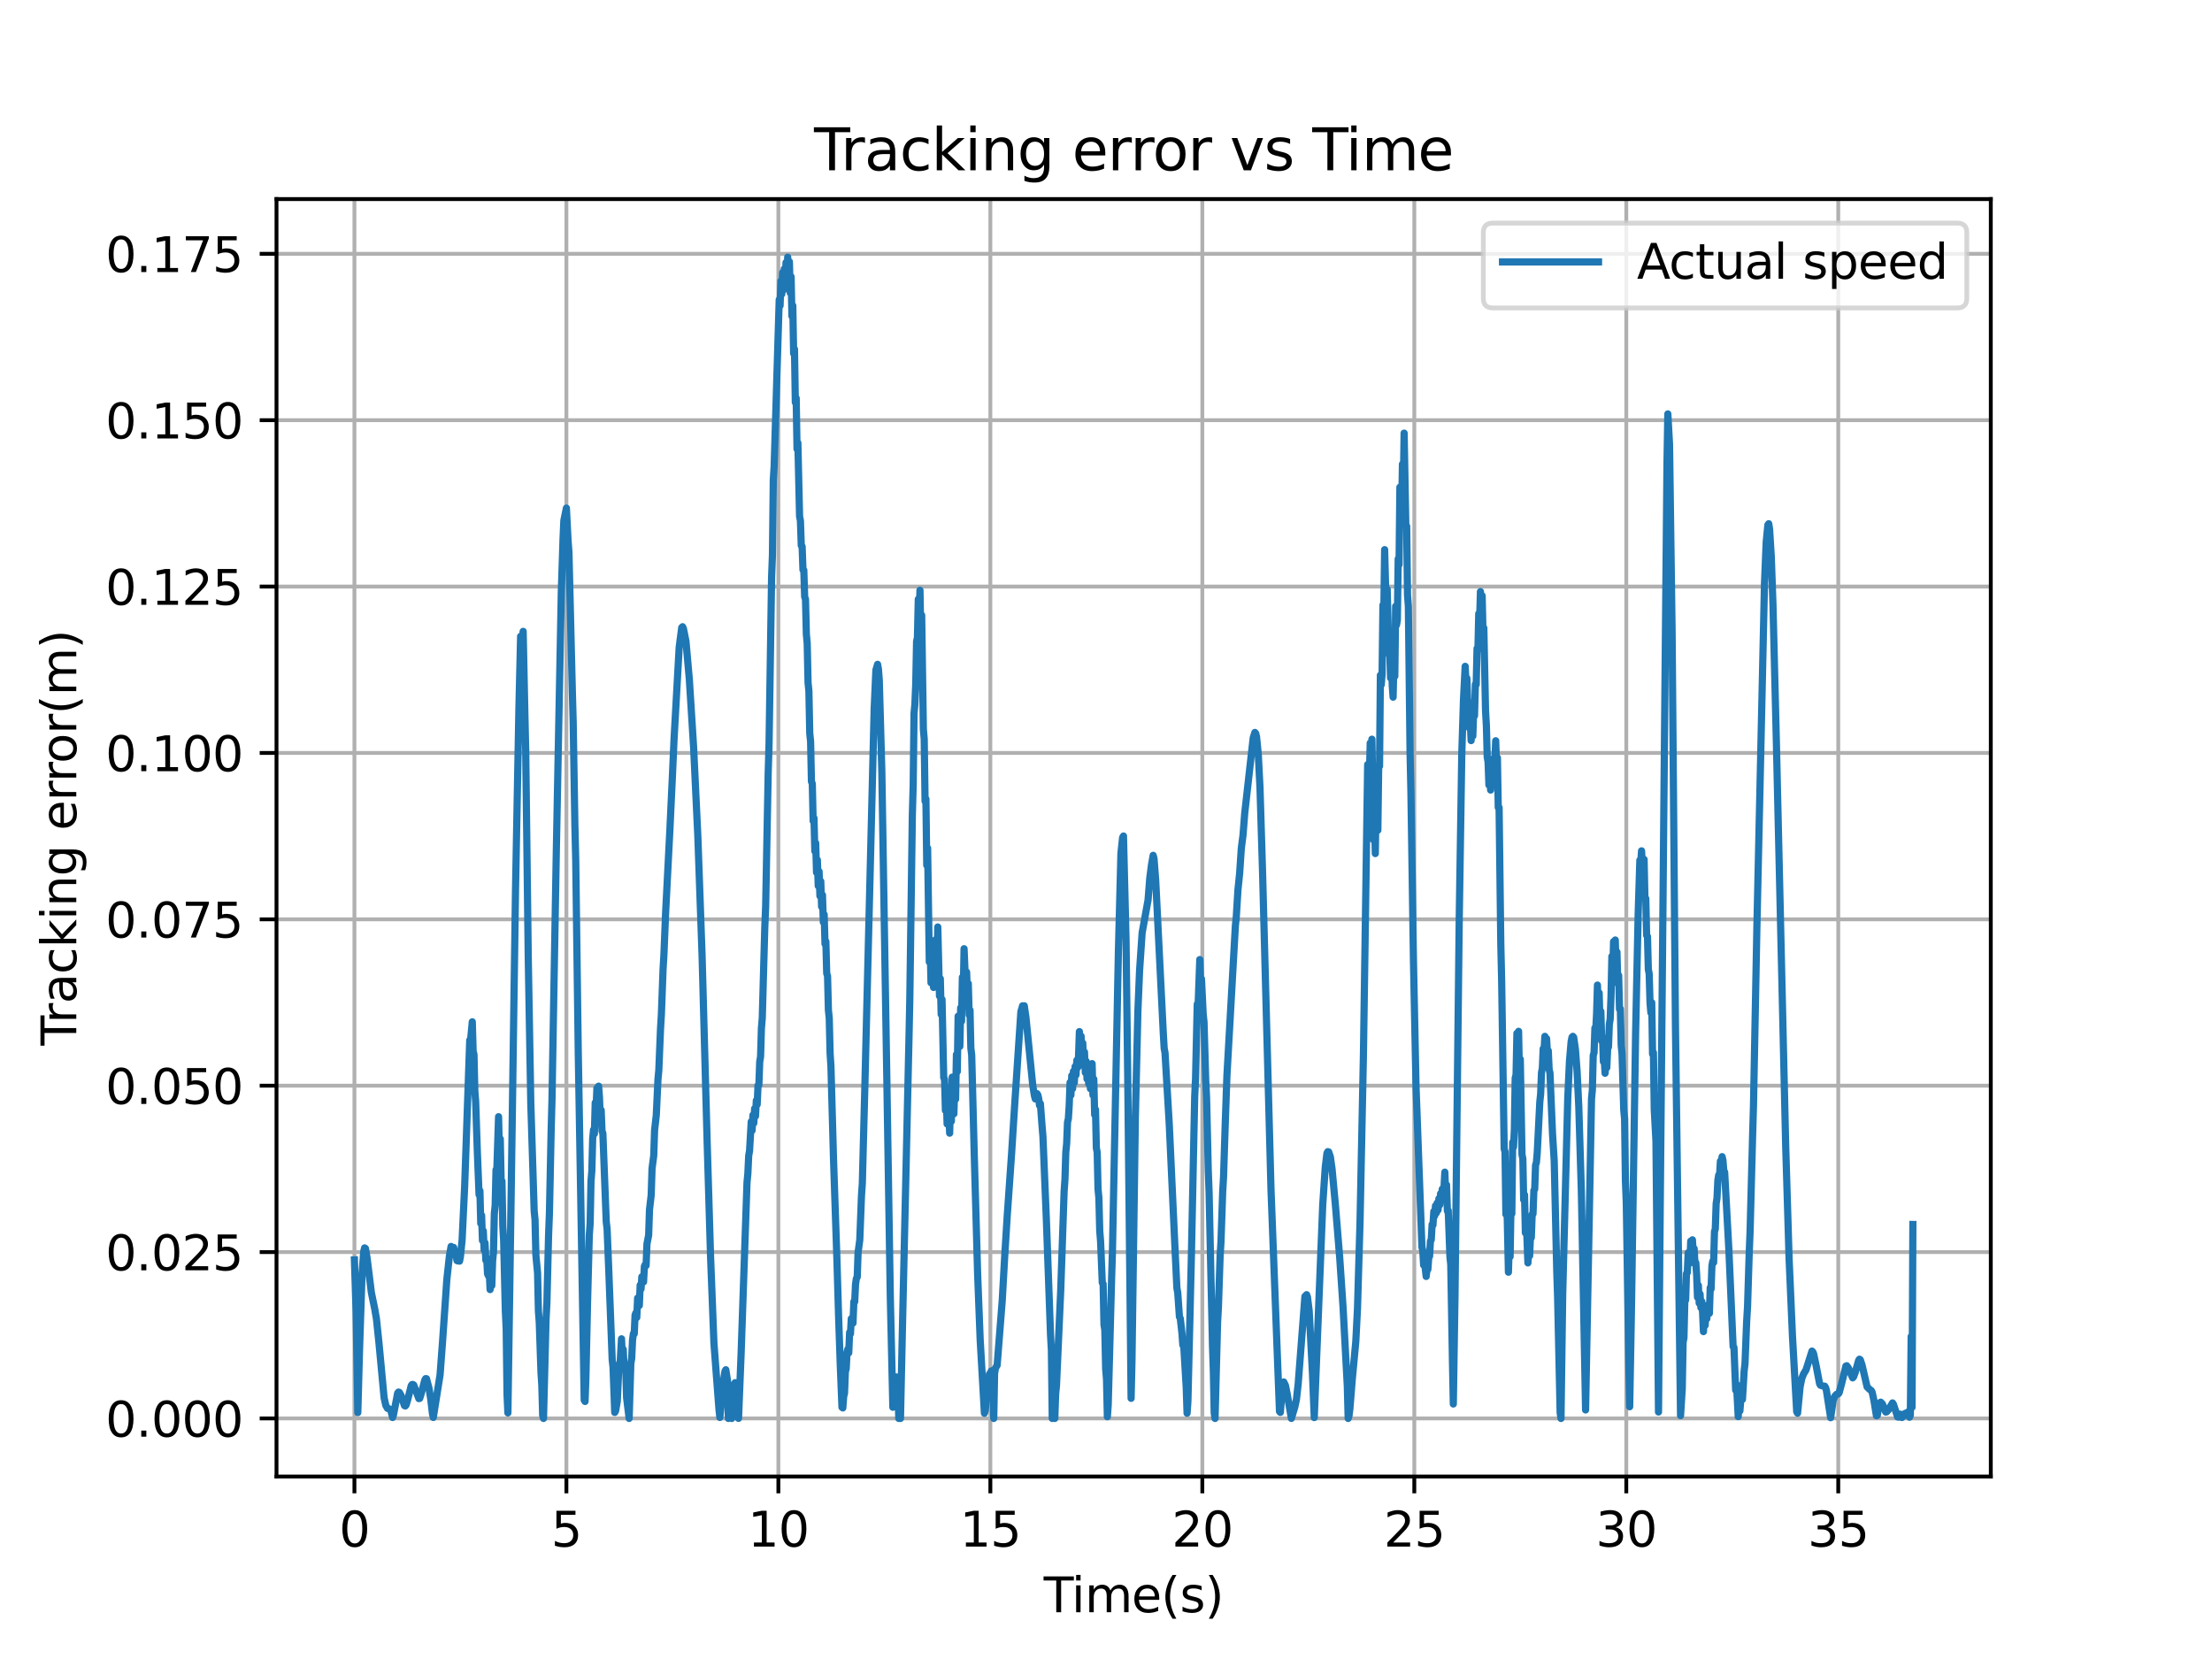 <?xml version="1.0" encoding="utf-8" standalone="no"?>
<!DOCTYPE svg PUBLIC "-//W3C//DTD SVG 1.1//EN"
  "http://www.w3.org/Graphics/SVG/1.1/DTD/svg11.dtd">
<svg xmlns:xlink="http://www.w3.org/1999/xlink" width="460.8pt" height="345.6pt" viewBox="0 0 460.8 345.6" xmlns="http://www.w3.org/2000/svg" version="1.1">
 <defs>
  <style type="text/css">*{stroke-linejoin: round; stroke-linecap: butt}</style>
 </defs>
 <g id="figure_1">
  <g id="patch_1">
   <path d="M 0 345.6 
L 460.8 345.6 
L 460.8 0 
L 0 0 
z
" style="fill: #ffffff"/>
  </g>
  <g id="axes_1">
   <g id="patch_2">
    <path d="M 57.6 307.584 
L 414.72 307.584 
L 414.72 41.472 
L 57.6 41.472 
z
" style="fill: #ffffff"/>
   </g>
   <g id="matplotlib.axis_1">
    <g id="xtick_1">
     <g id="line2d_1">
      <path d="M 73.833 307.584 
L 73.833 41.472 
" clip-path="url(#p8b1165daaf)" style="fill: none; stroke: #b0b0b0; stroke-width: 0.8; stroke-linecap: square"/>
     </g>
     <g id="line2d_2">
      <defs>
       <path id="m71f6bd5dbc" d="M 0 0 
L 0 3.5 
" style="stroke: #000000; stroke-width: 0.8"/>
      </defs>
      <g>
       <use xlink:href="#m71f6bd5dbc" x="73.833" y="307.584" style="stroke: #000000; stroke-width: 0.8"/>
      </g>
     </g>
     <g id="text_1">
      <!-- 0 -->
      <g transform="translate(70.651 322.182) scale(0.1 -0.1)">
       <defs>
        <path id="DejaVuSans-30" d="M 2034 4250 
Q 1547 4250 1301 3770 
Q 1056 3291 1056 2328 
Q 1056 1369 1301 889 
Q 1547 409 2034 409 
Q 2525 409 2770 889 
Q 3016 1369 3016 2328 
Q 3016 3291 2770 3770 
Q 2525 4250 2034 4250 
z
M 2034 4750 
Q 2819 4750 3233 4129 
Q 3647 3509 3647 2328 
Q 3647 1150 3233 529 
Q 2819 -91 2034 -91 
Q 1250 -91 836 529 
Q 422 1150 422 2328 
Q 422 3509 836 4129 
Q 1250 4750 2034 4750 
z
" transform="scale(0.016)"/>
       </defs>
       <use xlink:href="#DejaVuSans-30"/>
      </g>
     </g>
    </g>
    <g id="xtick_2">
     <g id="line2d_3">
      <path d="M 117.991 307.584 
L 117.991 41.472 
" clip-path="url(#p8b1165daaf)" style="fill: none; stroke: #b0b0b0; stroke-width: 0.8; stroke-linecap: square"/>
     </g>
     <g id="line2d_4">
      <g>
       <use xlink:href="#m71f6bd5dbc" x="117.991" y="307.584" style="stroke: #000000; stroke-width: 0.8"/>
      </g>
     </g>
     <g id="text_2">
      <!-- 5 -->
      <g transform="translate(114.81 322.182) scale(0.1 -0.1)">
       <defs>
        <path id="DejaVuSans-35" d="M 691 4666 
L 3169 4666 
L 3169 4134 
L 1269 4134 
L 1269 2991 
Q 1406 3038 1543 3061 
Q 1681 3084 1819 3084 
Q 2600 3084 3056 2656 
Q 3513 2228 3513 1497 
Q 3513 744 3044 326 
Q 2575 -91 1722 -91 
Q 1428 -91 1123 -41 
Q 819 9 494 109 
L 494 744 
Q 775 591 1075 516 
Q 1375 441 1709 441 
Q 2250 441 2565 725 
Q 2881 1009 2881 1497 
Q 2881 1984 2565 2268 
Q 2250 2553 1709 2553 
Q 1456 2553 1204 2497 
Q 953 2441 691 2322 
L 691 4666 
z
" transform="scale(0.016)"/>
       </defs>
       <use xlink:href="#DejaVuSans-35"/>
      </g>
     </g>
    </g>
    <g id="xtick_3">
     <g id="line2d_5">
      <path d="M 162.15 307.584 
L 162.15 41.472 
" clip-path="url(#p8b1165daaf)" style="fill: none; stroke: #b0b0b0; stroke-width: 0.8; stroke-linecap: square"/>
     </g>
     <g id="line2d_6">
      <g>
       <use xlink:href="#m71f6bd5dbc" x="162.15" y="307.584" style="stroke: #000000; stroke-width: 0.8"/>
      </g>
     </g>
     <g id="text_3">
      <!-- 10 -->
      <g transform="translate(155.788 322.182) scale(0.1 -0.1)">
       <defs>
        <path id="DejaVuSans-31" d="M 794 531 
L 1825 531 
L 1825 4091 
L 703 3866 
L 703 4441 
L 1819 4666 
L 2450 4666 
L 2450 531 
L 3481 531 
L 3481 0 
L 794 0 
L 794 531 
z
" transform="scale(0.016)"/>
       </defs>
       <use xlink:href="#DejaVuSans-31"/>
       <use xlink:href="#DejaVuSans-30" x="63.623"/>
      </g>
     </g>
    </g>
    <g id="xtick_4">
     <g id="line2d_7">
      <path d="M 206.309 307.584 
L 206.309 41.472 
" clip-path="url(#p8b1165daaf)" style="fill: none; stroke: #b0b0b0; stroke-width: 0.8; stroke-linecap: square"/>
     </g>
     <g id="line2d_8">
      <g>
       <use xlink:href="#m71f6bd5dbc" x="206.309" y="307.584" style="stroke: #000000; stroke-width: 0.8"/>
      </g>
     </g>
     <g id="text_4">
      <!-- 15 -->
      <g transform="translate(199.946 322.182) scale(0.1 -0.1)">
       <use xlink:href="#DejaVuSans-31"/>
       <use xlink:href="#DejaVuSans-35" x="63.623"/>
      </g>
     </g>
    </g>
    <g id="xtick_5">
     <g id="line2d_9">
      <path d="M 250.467 307.584 
L 250.467 41.472 
" clip-path="url(#p8b1165daaf)" style="fill: none; stroke: #b0b0b0; stroke-width: 0.8; stroke-linecap: square"/>
     </g>
     <g id="line2d_10">
      <g>
       <use xlink:href="#m71f6bd5dbc" x="250.467" y="307.584" style="stroke: #000000; stroke-width: 0.8"/>
      </g>
     </g>
     <g id="text_5">
      <!-- 20 -->
      <g transform="translate(244.105 322.182) scale(0.1 -0.1)">
       <defs>
        <path id="DejaVuSans-32" d="M 1228 531 
L 3431 531 
L 3431 0 
L 469 0 
L 469 531 
Q 828 903 1448 1529 
Q 2069 2156 2228 2338 
Q 2531 2678 2651 2914 
Q 2772 3150 2772 3378 
Q 2772 3750 2511 3984 
Q 2250 4219 1831 4219 
Q 1534 4219 1204 4116 
Q 875 4013 500 3803 
L 500 4441 
Q 881 4594 1212 4672 
Q 1544 4750 1819 4750 
Q 2544 4750 2975 4387 
Q 3406 4025 3406 3419 
Q 3406 3131 3298 2873 
Q 3191 2616 2906 2266 
Q 2828 2175 2409 1742 
Q 1991 1309 1228 531 
z
" transform="scale(0.016)"/>
       </defs>
       <use xlink:href="#DejaVuSans-32"/>
       <use xlink:href="#DejaVuSans-30" x="63.623"/>
      </g>
     </g>
    </g>
    <g id="xtick_6">
     <g id="line2d_11">
      <path d="M 294.626 307.584 
L 294.626 41.472 
" clip-path="url(#p8b1165daaf)" style="fill: none; stroke: #b0b0b0; stroke-width: 0.8; stroke-linecap: square"/>
     </g>
     <g id="line2d_12">
      <g>
       <use xlink:href="#m71f6bd5dbc" x="294.626" y="307.584" style="stroke: #000000; stroke-width: 0.8"/>
      </g>
     </g>
     <g id="text_6">
      <!-- 25 -->
      <g transform="translate(288.264 322.182) scale(0.1 -0.1)">
       <use xlink:href="#DejaVuSans-32"/>
       <use xlink:href="#DejaVuSans-35" x="63.623"/>
      </g>
     </g>
    </g>
    <g id="xtick_7">
     <g id="line2d_13">
      <path d="M 338.785 307.584 
L 338.785 41.472 
" clip-path="url(#p8b1165daaf)" style="fill: none; stroke: #b0b0b0; stroke-width: 0.8; stroke-linecap: square"/>
     </g>
     <g id="line2d_14">
      <g>
       <use xlink:href="#m71f6bd5dbc" x="338.785" y="307.584" style="stroke: #000000; stroke-width: 0.8"/>
      </g>
     </g>
     <g id="text_7">
      <!-- 30 -->
      <g transform="translate(332.422 322.182) scale(0.1 -0.1)">
       <defs>
        <path id="DejaVuSans-33" d="M 2597 2516 
Q 3050 2419 3304 2112 
Q 3559 1806 3559 1356 
Q 3559 666 3084 287 
Q 2609 -91 1734 -91 
Q 1441 -91 1130 -33 
Q 819 25 488 141 
L 488 750 
Q 750 597 1062 519 
Q 1375 441 1716 441 
Q 2309 441 2620 675 
Q 2931 909 2931 1356 
Q 2931 1769 2642 2001 
Q 2353 2234 1838 2234 
L 1294 2234 
L 1294 2753 
L 1863 2753 
Q 2328 2753 2575 2939 
Q 2822 3125 2822 3475 
Q 2822 3834 2567 4026 
Q 2313 4219 1838 4219 
Q 1578 4219 1281 4162 
Q 984 4106 628 3988 
L 628 4550 
Q 988 4650 1302 4700 
Q 1616 4750 1894 4750 
Q 2613 4750 3031 4423 
Q 3450 4097 3450 3541 
Q 3450 3153 3228 2886 
Q 3006 2619 2597 2516 
z
" transform="scale(0.016)"/>
       </defs>
       <use xlink:href="#DejaVuSans-33"/>
       <use xlink:href="#DejaVuSans-30" x="63.623"/>
      </g>
     </g>
    </g>
    <g id="xtick_8">
     <g id="line2d_15">
      <path d="M 382.943 307.584 
L 382.943 41.472 
" clip-path="url(#p8b1165daaf)" style="fill: none; stroke: #b0b0b0; stroke-width: 0.8; stroke-linecap: square"/>
     </g>
     <g id="line2d_16">
      <g>
       <use xlink:href="#m71f6bd5dbc" x="382.943" y="307.584" style="stroke: #000000; stroke-width: 0.8"/>
      </g>
     </g>
     <g id="text_8">
      <!-- 35 -->
      <g transform="translate(376.581 322.182) scale(0.1 -0.1)">
       <use xlink:href="#DejaVuSans-33"/>
       <use xlink:href="#DejaVuSans-35" x="63.623"/>
      </g>
     </g>
    </g>
    <g id="text_9">
     <!-- Time(s) -->
     <g transform="translate(217.42 335.861) scale(0.1 -0.1)">
      <defs>
       <path id="DejaVuSans-54" d="M -19 4666 
L 3928 4666 
L 3928 4134 
L 2272 4134 
L 2272 0 
L 1638 0 
L 1638 4134 
L -19 4134 
L -19 4666 
z
" transform="scale(0.016)"/>
       <path id="DejaVuSans-69" d="M 603 3500 
L 1178 3500 
L 1178 0 
L 603 0 
L 603 3500 
z
M 603 4863 
L 1178 4863 
L 1178 4134 
L 603 4134 
L 603 4863 
z
" transform="scale(0.016)"/>
       <path id="DejaVuSans-6d" d="M 3328 2828 
Q 3544 3216 3844 3400 
Q 4144 3584 4550 3584 
Q 5097 3584 5394 3201 
Q 5691 2819 5691 2113 
L 5691 0 
L 5113 0 
L 5113 2094 
Q 5113 2597 4934 2840 
Q 4756 3084 4391 3084 
Q 3944 3084 3684 2787 
Q 3425 2491 3425 1978 
L 3425 0 
L 2847 0 
L 2847 2094 
Q 2847 2600 2669 2842 
Q 2491 3084 2119 3084 
Q 1678 3084 1418 2786 
Q 1159 2488 1159 1978 
L 1159 0 
L 581 0 
L 581 3500 
L 1159 3500 
L 1159 2956 
Q 1356 3278 1631 3431 
Q 1906 3584 2284 3584 
Q 2666 3584 2933 3390 
Q 3200 3197 3328 2828 
z
" transform="scale(0.016)"/>
       <path id="DejaVuSans-65" d="M 3597 1894 
L 3597 1613 
L 953 1613 
Q 991 1019 1311 708 
Q 1631 397 2203 397 
Q 2534 397 2845 478 
Q 3156 559 3463 722 
L 3463 178 
Q 3153 47 2828 -22 
Q 2503 -91 2169 -91 
Q 1331 -91 842 396 
Q 353 884 353 1716 
Q 353 2575 817 3079 
Q 1281 3584 2069 3584 
Q 2775 3584 3186 3129 
Q 3597 2675 3597 1894 
z
M 3022 2063 
Q 3016 2534 2758 2815 
Q 2500 3097 2075 3097 
Q 1594 3097 1305 2825 
Q 1016 2553 972 2059 
L 3022 2063 
z
" transform="scale(0.016)"/>
       <path id="DejaVuSans-28" d="M 1984 4856 
Q 1566 4138 1362 3434 
Q 1159 2731 1159 2009 
Q 1159 1288 1364 580 
Q 1569 -128 1984 -844 
L 1484 -844 
Q 1016 -109 783 600 
Q 550 1309 550 2009 
Q 550 2706 781 3412 
Q 1013 4119 1484 4856 
L 1984 4856 
z
" transform="scale(0.016)"/>
       <path id="DejaVuSans-73" d="M 2834 3397 
L 2834 2853 
Q 2591 2978 2328 3040 
Q 2066 3103 1784 3103 
Q 1356 3103 1142 2972 
Q 928 2841 928 2578 
Q 928 2378 1081 2264 
Q 1234 2150 1697 2047 
L 1894 2003 
Q 2506 1872 2764 1633 
Q 3022 1394 3022 966 
Q 3022 478 2636 193 
Q 2250 -91 1575 -91 
Q 1294 -91 989 -36 
Q 684 19 347 128 
L 347 722 
Q 666 556 975 473 
Q 1284 391 1588 391 
Q 1994 391 2212 530 
Q 2431 669 2431 922 
Q 2431 1156 2273 1281 
Q 2116 1406 1581 1522 
L 1381 1569 
Q 847 1681 609 1914 
Q 372 2147 372 2553 
Q 372 3047 722 3315 
Q 1072 3584 1716 3584 
Q 2034 3584 2315 3537 
Q 2597 3491 2834 3397 
z
" transform="scale(0.016)"/>
       <path id="DejaVuSans-29" d="M 513 4856 
L 1013 4856 
Q 1481 4119 1714 3412 
Q 1947 2706 1947 2009 
Q 1947 1309 1714 600 
Q 1481 -109 1013 -844 
L 513 -844 
Q 928 -128 1133 580 
Q 1338 1288 1338 2009 
Q 1338 2731 1133 3434 
Q 928 4138 513 4856 
z
" transform="scale(0.016)"/>
      </defs>
      <use xlink:href="#DejaVuSans-54"/>
      <use xlink:href="#DejaVuSans-69" x="57.959"/>
      <use xlink:href="#DejaVuSans-6d" x="85.742"/>
      <use xlink:href="#DejaVuSans-65" x="183.154"/>
      <use xlink:href="#DejaVuSans-28" x="244.678"/>
      <use xlink:href="#DejaVuSans-73" x="283.691"/>
      <use xlink:href="#DejaVuSans-29" x="335.791"/>
     </g>
    </g>
   </g>
   <g id="matplotlib.axis_2">
    <g id="ytick_1">
     <g id="line2d_17">
      <path d="M 57.6 295.488 
L 414.72 295.488 
" clip-path="url(#p8b1165daaf)" style="fill: none; stroke: #b0b0b0; stroke-width: 0.8; stroke-linecap: square"/>
     </g>
     <g id="line2d_18">
      <defs>
       <path id="m2b964d2cb4" d="M 0 0 
L -3.5 0 
" style="stroke: #000000; stroke-width: 0.8"/>
      </defs>
      <g>
       <use xlink:href="#m2b964d2cb4" x="57.6" y="295.488" style="stroke: #000000; stroke-width: 0.8"/>
      </g>
     </g>
     <g id="text_10">
      <!-- 0.000 -->
      <g transform="translate(21.972 299.287) scale(0.1 -0.1)">
       <defs>
        <path id="DejaVuSans-2e" d="M 684 794 
L 1344 794 
L 1344 0 
L 684 0 
L 684 794 
z
" transform="scale(0.016)"/>
       </defs>
       <use xlink:href="#DejaVuSans-30"/>
       <use xlink:href="#DejaVuSans-2e" x="63.623"/>
       <use xlink:href="#DejaVuSans-30" x="95.41"/>
       <use xlink:href="#DejaVuSans-30" x="159.033"/>
       <use xlink:href="#DejaVuSans-30" x="222.656"/>
      </g>
     </g>
    </g>
    <g id="ytick_2">
     <g id="line2d_19">
      <path d="M 57.6 260.829 
L 414.72 260.829 
" clip-path="url(#p8b1165daaf)" style="fill: none; stroke: #b0b0b0; stroke-width: 0.8; stroke-linecap: square"/>
     </g>
     <g id="line2d_20">
      <g>
       <use xlink:href="#m2b964d2cb4" x="57.6" y="260.829" style="stroke: #000000; stroke-width: 0.8"/>
      </g>
     </g>
     <g id="text_11">
      <!-- 0.025 -->
      <g transform="translate(21.972 264.628) scale(0.1 -0.1)">
       <use xlink:href="#DejaVuSans-30"/>
       <use xlink:href="#DejaVuSans-2e" x="63.623"/>
       <use xlink:href="#DejaVuSans-30" x="95.41"/>
       <use xlink:href="#DejaVuSans-32" x="159.033"/>
       <use xlink:href="#DejaVuSans-35" x="222.656"/>
      </g>
     </g>
    </g>
    <g id="ytick_3">
     <g id="line2d_21">
      <path d="M 57.6 226.17 
L 414.72 226.17 
" clip-path="url(#p8b1165daaf)" style="fill: none; stroke: #b0b0b0; stroke-width: 0.8; stroke-linecap: square"/>
     </g>
     <g id="line2d_22">
      <g>
       <use xlink:href="#m2b964d2cb4" x="57.6" y="226.17" style="stroke: #000000; stroke-width: 0.8"/>
      </g>
     </g>
     <g id="text_12">
      <!-- 0.050 -->
      <g transform="translate(21.972 229.969) scale(0.1 -0.1)">
       <use xlink:href="#DejaVuSans-30"/>
       <use xlink:href="#DejaVuSans-2e" x="63.623"/>
       <use xlink:href="#DejaVuSans-30" x="95.41"/>
       <use xlink:href="#DejaVuSans-35" x="159.033"/>
       <use xlink:href="#DejaVuSans-30" x="222.656"/>
      </g>
     </g>
    </g>
    <g id="ytick_4">
     <g id="line2d_23">
      <path d="M 57.6 191.511 
L 414.72 191.511 
" clip-path="url(#p8b1165daaf)" style="fill: none; stroke: #b0b0b0; stroke-width: 0.8; stroke-linecap: square"/>
     </g>
     <g id="line2d_24">
      <g>
       <use xlink:href="#m2b964d2cb4" x="57.6" y="191.511" style="stroke: #000000; stroke-width: 0.8"/>
      </g>
     </g>
     <g id="text_13">
      <!-- 0.075 -->
      <g transform="translate(21.972 195.31) scale(0.1 -0.1)">
       <defs>
        <path id="DejaVuSans-37" d="M 525 4666 
L 3525 4666 
L 3525 4397 
L 1831 0 
L 1172 0 
L 2766 4134 
L 525 4134 
L 525 4666 
z
" transform="scale(0.016)"/>
       </defs>
       <use xlink:href="#DejaVuSans-30"/>
       <use xlink:href="#DejaVuSans-2e" x="63.623"/>
       <use xlink:href="#DejaVuSans-30" x="95.41"/>
       <use xlink:href="#DejaVuSans-37" x="159.033"/>
       <use xlink:href="#DejaVuSans-35" x="222.656"/>
      </g>
     </g>
    </g>
    <g id="ytick_5">
     <g id="line2d_25">
      <path d="M 57.6 156.852 
L 414.72 156.852 
" clip-path="url(#p8b1165daaf)" style="fill: none; stroke: #b0b0b0; stroke-width: 0.8; stroke-linecap: square"/>
     </g>
     <g id="line2d_26">
      <g>
       <use xlink:href="#m2b964d2cb4" x="57.6" y="156.852" style="stroke: #000000; stroke-width: 0.8"/>
      </g>
     </g>
     <g id="text_14">
      <!-- 0.100 -->
      <g transform="translate(21.972 160.651) scale(0.1 -0.1)">
       <use xlink:href="#DejaVuSans-30"/>
       <use xlink:href="#DejaVuSans-2e" x="63.623"/>
       <use xlink:href="#DejaVuSans-31" x="95.41"/>
       <use xlink:href="#DejaVuSans-30" x="159.033"/>
       <use xlink:href="#DejaVuSans-30" x="222.656"/>
      </g>
     </g>
    </g>
    <g id="ytick_6">
     <g id="line2d_27">
      <path d="M 57.6 122.193 
L 414.72 122.193 
" clip-path="url(#p8b1165daaf)" style="fill: none; stroke: #b0b0b0; stroke-width: 0.8; stroke-linecap: square"/>
     </g>
     <g id="line2d_28">
      <g>
       <use xlink:href="#m2b964d2cb4" x="57.6" y="122.193" style="stroke: #000000; stroke-width: 0.8"/>
      </g>
     </g>
     <g id="text_15">
      <!-- 0.125 -->
      <g transform="translate(21.972 125.992) scale(0.1 -0.1)">
       <use xlink:href="#DejaVuSans-30"/>
       <use xlink:href="#DejaVuSans-2e" x="63.623"/>
       <use xlink:href="#DejaVuSans-31" x="95.41"/>
       <use xlink:href="#DejaVuSans-32" x="159.033"/>
       <use xlink:href="#DejaVuSans-35" x="222.656"/>
      </g>
     </g>
    </g>
    <g id="ytick_7">
     <g id="line2d_29">
      <path d="M 57.6 87.534 
L 414.72 87.534 
" clip-path="url(#p8b1165daaf)" style="fill: none; stroke: #b0b0b0; stroke-width: 0.8; stroke-linecap: square"/>
     </g>
     <g id="line2d_30">
      <g>
       <use xlink:href="#m2b964d2cb4" x="57.6" y="87.534" style="stroke: #000000; stroke-width: 0.8"/>
      </g>
     </g>
     <g id="text_16">
      <!-- 0.150 -->
      <g transform="translate(21.972 91.333) scale(0.1 -0.1)">
       <use xlink:href="#DejaVuSans-30"/>
       <use xlink:href="#DejaVuSans-2e" x="63.623"/>
       <use xlink:href="#DejaVuSans-31" x="95.41"/>
       <use xlink:href="#DejaVuSans-35" x="159.033"/>
       <use xlink:href="#DejaVuSans-30" x="222.656"/>
      </g>
     </g>
    </g>
    <g id="ytick_8">
     <g id="line2d_31">
      <path d="M 57.6 52.875 
L 414.72 52.875 
" clip-path="url(#p8b1165daaf)" style="fill: none; stroke: #b0b0b0; stroke-width: 0.8; stroke-linecap: square"/>
     </g>
     <g id="line2d_32">
      <g>
       <use xlink:href="#m2b964d2cb4" x="57.6" y="52.875" style="stroke: #000000; stroke-width: 0.8"/>
      </g>
     </g>
     <g id="text_17">
      <!-- 0.175 -->
      <g transform="translate(21.972 56.674) scale(0.1 -0.1)">
       <use xlink:href="#DejaVuSans-30"/>
       <use xlink:href="#DejaVuSans-2e" x="63.623"/>
       <use xlink:href="#DejaVuSans-31" x="95.41"/>
       <use xlink:href="#DejaVuSans-37" x="159.033"/>
       <use xlink:href="#DejaVuSans-35" x="222.656"/>
      </g>
     </g>
    </g>
    <g id="text_18">
     <!-- Tracking error(m) -->
     <g transform="translate(15.892 217.804) rotate(-90) scale(0.1 -0.1)">
      <defs>
       <path id="DejaVuSans-72" d="M 2631 2963 
Q 2534 3019 2420 3045 
Q 2306 3072 2169 3072 
Q 1681 3072 1420 2755 
Q 1159 2438 1159 1844 
L 1159 0 
L 581 0 
L 581 3500 
L 1159 3500 
L 1159 2956 
Q 1341 3275 1631 3429 
Q 1922 3584 2338 3584 
Q 2397 3584 2469 3576 
Q 2541 3569 2628 3553 
L 2631 2963 
z
" transform="scale(0.016)"/>
       <path id="DejaVuSans-61" d="M 2194 1759 
Q 1497 1759 1228 1600 
Q 959 1441 959 1056 
Q 959 750 1161 570 
Q 1363 391 1709 391 
Q 2188 391 2477 730 
Q 2766 1069 2766 1631 
L 2766 1759 
L 2194 1759 
z
M 3341 1997 
L 3341 0 
L 2766 0 
L 2766 531 
Q 2569 213 2275 61 
Q 1981 -91 1556 -91 
Q 1019 -91 701 211 
Q 384 513 384 1019 
Q 384 1609 779 1909 
Q 1175 2209 1959 2209 
L 2766 2209 
L 2766 2266 
Q 2766 2663 2505 2880 
Q 2244 3097 1772 3097 
Q 1472 3097 1187 3025 
Q 903 2953 641 2809 
L 641 3341 
Q 956 3463 1253 3523 
Q 1550 3584 1831 3584 
Q 2591 3584 2966 3190 
Q 3341 2797 3341 1997 
z
" transform="scale(0.016)"/>
       <path id="DejaVuSans-63" d="M 3122 3366 
L 3122 2828 
Q 2878 2963 2633 3030 
Q 2388 3097 2138 3097 
Q 1578 3097 1268 2742 
Q 959 2388 959 1747 
Q 959 1106 1268 751 
Q 1578 397 2138 397 
Q 2388 397 2633 464 
Q 2878 531 3122 666 
L 3122 134 
Q 2881 22 2623 -34 
Q 2366 -91 2075 -91 
Q 1284 -91 818 406 
Q 353 903 353 1747 
Q 353 2603 823 3093 
Q 1294 3584 2113 3584 
Q 2378 3584 2631 3529 
Q 2884 3475 3122 3366 
z
" transform="scale(0.016)"/>
       <path id="DejaVuSans-6b" d="M 581 4863 
L 1159 4863 
L 1159 1991 
L 2875 3500 
L 3609 3500 
L 1753 1863 
L 3688 0 
L 2938 0 
L 1159 1709 
L 1159 0 
L 581 0 
L 581 4863 
z
" transform="scale(0.016)"/>
       <path id="DejaVuSans-6e" d="M 3513 2113 
L 3513 0 
L 2938 0 
L 2938 2094 
Q 2938 2591 2744 2837 
Q 2550 3084 2163 3084 
Q 1697 3084 1428 2787 
Q 1159 2491 1159 1978 
L 1159 0 
L 581 0 
L 581 3500 
L 1159 3500 
L 1159 2956 
Q 1366 3272 1645 3428 
Q 1925 3584 2291 3584 
Q 2894 3584 3203 3211 
Q 3513 2838 3513 2113 
z
" transform="scale(0.016)"/>
       <path id="DejaVuSans-67" d="M 2906 1791 
Q 2906 2416 2648 2759 
Q 2391 3103 1925 3103 
Q 1463 3103 1205 2759 
Q 947 2416 947 1791 
Q 947 1169 1205 825 
Q 1463 481 1925 481 
Q 2391 481 2648 825 
Q 2906 1169 2906 1791 
z
M 3481 434 
Q 3481 -459 3084 -895 
Q 2688 -1331 1869 -1331 
Q 1566 -1331 1297 -1286 
Q 1028 -1241 775 -1147 
L 775 -588 
Q 1028 -725 1275 -790 
Q 1522 -856 1778 -856 
Q 2344 -856 2625 -561 
Q 2906 -266 2906 331 
L 2906 616 
Q 2728 306 2450 153 
Q 2172 0 1784 0 
Q 1141 0 747 490 
Q 353 981 353 1791 
Q 353 2603 747 3093 
Q 1141 3584 1784 3584 
Q 2172 3584 2450 3431 
Q 2728 3278 2906 2969 
L 2906 3500 
L 3481 3500 
L 3481 434 
z
" transform="scale(0.016)"/>
       <path id="DejaVuSans-20" transform="scale(0.016)"/>
       <path id="DejaVuSans-6f" d="M 1959 3097 
Q 1497 3097 1228 2736 
Q 959 2375 959 1747 
Q 959 1119 1226 758 
Q 1494 397 1959 397 
Q 2419 397 2687 759 
Q 2956 1122 2956 1747 
Q 2956 2369 2687 2733 
Q 2419 3097 1959 3097 
z
M 1959 3584 
Q 2709 3584 3137 3096 
Q 3566 2609 3566 1747 
Q 3566 888 3137 398 
Q 2709 -91 1959 -91 
Q 1206 -91 779 398 
Q 353 888 353 1747 
Q 353 2609 779 3096 
Q 1206 3584 1959 3584 
z
" transform="scale(0.016)"/>
      </defs>
      <use xlink:href="#DejaVuSans-54"/>
      <use xlink:href="#DejaVuSans-72" x="46.334"/>
      <use xlink:href="#DejaVuSans-61" x="87.447"/>
      <use xlink:href="#DejaVuSans-63" x="148.727"/>
      <use xlink:href="#DejaVuSans-6b" x="203.707"/>
      <use xlink:href="#DejaVuSans-69" x="261.617"/>
      <use xlink:href="#DejaVuSans-6e" x="289.4"/>
      <use xlink:href="#DejaVuSans-67" x="352.779"/>
      <use xlink:href="#DejaVuSans-20" x="416.256"/>
      <use xlink:href="#DejaVuSans-65" x="448.043"/>
      <use xlink:href="#DejaVuSans-72" x="509.566"/>
      <use xlink:href="#DejaVuSans-72" x="548.93"/>
      <use xlink:href="#DejaVuSans-6f" x="587.793"/>
      <use xlink:href="#DejaVuSans-72" x="648.975"/>
      <use xlink:href="#DejaVuSans-28" x="690.088"/>
      <use xlink:href="#DejaVuSans-6d" x="729.102"/>
      <use xlink:href="#DejaVuSans-29" x="826.514"/>
     </g>
    </g>
   </g>
   <g id="line2d_33">
    <path d="M 73.833 262.458 
L 74.186 273.453 
L 74.186 273.453 
L 74.539 294.274 
L 74.539 294.274 
L 74.893 281.315 
L 74.893 281.315 
L 75.422 265.276 
L 75.422 265.276 
L 75.776 260.704 
L 75.776 260.704 
L 75.952 259.961 
L 75.952 259.961 
L 76.129 260.078 
L 76.482 262.157 
L 76.482 262.157 
L 77.365 269.276 
L 77.365 269.276 
L 78.072 272.721 
L 78.072 272.721 
L 78.425 274.784 
L 78.425 274.784 
L 78.955 279.871 
L 78.955 279.871 
L 80.015 291.188 
L 80.015 291.188 
L 80.368 292.769 
L 80.368 292.769 
L 80.721 293.388 
L 80.721 293.388 
L 81.251 293.569 
L 81.251 293.569 
L 81.428 293.856 
L 81.428 293.856 
L 81.781 295.291 
L 81.781 295.291 
L 81.958 294.781 
L 81.958 294.781 
L 82.841 290.205 
L 82.841 290.205 
L 83.018 289.99 
L 83.018 289.99 
L 83.194 290.062 
L 83.194 290.062 
L 83.548 290.694 
L 83.548 290.694 
L 84.254 292.808 
L 84.254 292.808 
L 84.431 292.894 
L 84.431 292.894 
L 84.607 292.685 
L 84.607 292.685 
L 84.961 291.472 
L 84.961 291.472 
L 85.667 288.649 
L 85.667 288.649 
L 85.844 288.416 
L 86.021 288.413 
L 86.021 288.413 
L 86.197 288.531 
L 86.197 288.531 
L 87.257 291.355 
L 87.257 291.355 
L 87.434 291.314 
L 87.434 291.314 
L 87.787 290.178 
L 87.787 290.178 
L 88.493 287.498 
L 88.493 287.498 
L 88.67 287.193 
L 88.67 287.193 
L 88.847 287.21 
L 88.847 287.21 
L 89.377 289.229 
L 89.377 289.229 
L 89.73 291.445 
L 89.73 291.445 
L 90.083 294.448 
L 90.083 294.448 
L 90.26 295.283 
L 90.26 295.283 
L 91.673 286.417 
L 91.673 286.417 
L 92.203 279.316 
L 92.203 279.316 
L 93.086 266.527 
L 93.086 266.527 
L 93.616 261.68 
L 93.616 261.68 
L 93.969 259.656 
L 93.969 259.656 
L 94.146 260.065 
L 94.499 259.864 
L 94.499 259.864 
L 94.852 261.388 
L 94.852 261.388 
L 95.029 261.591 
L 95.029 261.591 
L 95.206 262.616 
L 95.206 262.616 
L 95.382 262.68 
L 95.382 262.68 
L 95.559 262.429 
L 95.559 262.429 
L 95.735 262.717 
L 95.735 262.717 
L 95.912 261.79 
L 95.912 261.79 
L 96.265 258.318 
L 96.265 258.318 
L 96.795 247.171 
L 96.795 247.171 
L 97.855 216.679 
L 97.855 216.679 
L 98.032 216.614 
L 98.032 216.614 
L 98.385 212.861 
L 98.385 212.861 
L 98.562 218.975 
L 98.562 218.975 
L 98.738 219.654 
L 98.738 219.654 
L 98.915 227.204 
L 98.915 227.204 
L 99.091 229.526 
L 99.091 229.526 
L 99.445 240.124 
L 99.445 240.124 
L 99.798 248.881 
L 99.798 248.881 
L 99.975 248.061 
L 99.975 248.061 
L 100.151 254.869 
L 100.151 254.869 
L 100.328 253.189 
L 100.328 253.189 
L 100.505 258.419 
L 100.505 258.419 
L 100.681 256.434 
L 100.681 256.434 
L 100.858 260.424 
L 100.858 260.424 
L 101.034 258.907 
L 101.034 258.907 
L 101.211 262.538 
L 101.211 262.538 
L 101.388 262.056 
L 101.388 262.056 
L 101.564 265.358 
L 101.741 265.77 
L 101.741 265.77 
L 101.918 264.876 
L 101.918 264.876 
L 102.094 268.644 
L 102.094 268.644 
L 102.271 267.014 
L 102.271 267.014 
L 102.448 267.833 
L 102.448 267.833 
L 102.624 262.572 
L 102.624 262.572 
L 102.801 260.898 
L 102.977 252.837 
L 102.977 252.837 
L 103.154 251.075 
L 103.154 251.075 
L 103.331 243.687 
L 103.331 243.687 
L 103.507 243.437 
L 103.507 243.437 
L 103.861 232.628 
L 103.861 232.628 
L 104.037 240.085 
L 104.037 240.085 
L 104.214 237.244 
L 104.214 237.244 
L 104.391 245.845 
L 104.391 245.845 
L 104.567 246.046 
L 104.567 246.046 
L 104.744 255.446 
L 104.744 255.446 
L 104.92 258.451 
L 104.92 258.451 
L 105.274 273.17 
L 105.274 273.17 
L 105.45 276.758 
L 105.45 276.758 
L 105.627 290.51 
L 105.627 290.51 
L 105.804 294.341 
L 105.804 294.341 
L 106.51 247.007 
L 106.51 247.007 
L 107.393 185.308 
L 107.393 185.308 
L 108.1 147.515 
L 108.1 147.515 
L 108.453 132.56 
L 108.453 132.56 
L 108.63 134.473 
L 108.63 134.473 
L 108.983 131.526 
L 108.983 131.526 
L 109.336 148.539 
L 109.336 148.539 
L 109.513 156.275 
L 109.513 156.275 
L 110.043 199.431 
L 110.043 199.431 
L 110.573 229.762 
L 110.573 229.762 
L 111.279 252.283 
L 111.279 252.283 
L 111.456 254.094 
L 111.456 254.094 
L 111.633 261.458 
L 111.633 261.458 
L 111.986 265.184 
L 111.986 265.184 
L 112.162 273.133 
L 112.162 273.133 
L 112.339 275.451 
L 112.339 275.451 
L 112.692 285.789 
L 112.692 285.789 
L 112.869 288.551 
L 112.869 288.551 
L 113.046 294.81 
L 113.046 294.81 
L 113.222 295.488 
L 113.222 295.488 
L 113.752 274.81 
L 113.752 274.81 
L 113.929 271.41 
L 114.282 257.226 
L 114.282 257.226 
L 114.459 252.575 
L 114.459 252.575 
L 114.812 235.625 
L 114.812 235.625 
L 114.989 229.077 
L 114.989 229.077 
L 115.872 178.401 
L 115.872 178.401 
L 116.932 123.228 
L 116.932 123.228 
L 117.285 112.398 
L 117.285 112.398 
L 117.461 108.426 
L 117.461 108.426 
L 117.991 105.846 
L 117.991 105.846 
L 118.345 112.773 
L 118.345 112.773 
L 118.521 115.035 
L 118.521 115.035 
L 119.228 143.967 
L 119.228 143.967 
L 119.404 150.396 
L 119.404 150.396 
L 119.758 171.884 
L 119.758 171.884 
L 119.934 179.12 
L 119.934 179.12 
L 120.464 219.396 
L 120.464 219.396 
L 121.701 291.666 
L 121.701 291.666 
L 121.877 291.95 
L 121.877 291.95 
L 122.054 286.936 
L 122.054 286.936 
L 122.407 270.941 
L 122.407 270.941 
L 122.761 257.256 
L 122.761 257.256 
L 122.937 254.897 
L 122.937 254.897 
L 123.114 246.067 
L 123.114 246.067 
L 123.29 243.911 
L 123.29 243.911 
L 123.467 237.179 
L 123.644 235.352 
L 123.644 235.352 
L 123.82 236.181 
L 123.997 229.708 
L 123.997 229.708 
L 124.174 230.932 
L 124.174 230.932 
L 124.35 226.67 
L 124.35 226.67 
L 124.527 228.256 
L 124.527 228.256 
L 124.704 226.264 
L 124.704 226.264 
L 124.88 228.577 
L 124.88 228.577 
L 125.057 233.106 
L 125.057 233.106 
L 125.233 231.258 
L 125.41 235.632 
L 125.41 235.632 
L 125.587 236.078 
L 125.587 236.078 
L 126.293 254.522 
L 126.293 254.522 
L 126.47 256.003 
L 126.47 256.003 
L 126.823 264.737 
L 126.823 264.737 
L 127.53 283.226 
L 127.53 283.226 
L 127.706 284.803 
L 127.706 284.803 
L 128.06 294.238 
L 128.06 294.238 
L 128.236 293.942 
L 128.236 293.942 
L 128.589 291.917 
L 128.589 291.917 
L 128.943 284.209 
L 128.943 284.209 
L 129.119 285.029 
L 129.119 285.029 
L 129.473 278.9 
L 129.473 278.9 
L 129.649 282.605 
L 129.649 282.605 
L 129.826 281.089 
L 129.826 281.089 
L 130.003 284.767 
L 130.003 284.767 
L 130.179 285.312 
L 130.179 285.312 
L 130.356 285.022 
L 130.356 285.022 
L 130.532 291.168 
L 130.532 291.168 
L 131.062 295.488 
L 131.062 295.488 
L 131.416 283.999 
L 131.416 283.999 
L 131.592 283.004 
L 131.592 283.004 
L 131.769 279.173 
L 131.769 279.173 
L 131.946 277.816 
L 131.946 277.816 
L 132.122 277.863 
L 132.122 277.863 
L 132.299 273.918 
L 132.299 273.918 
L 132.475 273.486 
L 132.475 273.486 
L 132.652 274.462 
L 132.652 274.462 
L 132.829 270.406 
L 132.829 270.406 
L 133.005 270.592 
L 133.005 270.592 
L 133.182 271.963 
L 133.182 271.963 
L 133.359 267.714 
L 133.359 267.714 
L 133.535 268.53 
L 133.535 268.53 
L 133.712 265.971 
L 133.712 265.971 
L 133.889 266.13 
L 133.889 266.13 
L 134.065 267.048 
L 134.065 267.048 
L 134.242 263.76 
L 134.242 263.76 
L 134.418 263.427 
L 134.418 263.427 
L 134.595 263.636 
L 134.595 263.636 
L 134.772 259.129 
L 134.772 259.129 
L 135.125 257.316 
L 135.125 257.316 
L 135.302 252.003 
L 135.302 252.003 
L 135.655 248.948 
L 135.655 248.948 
L 135.832 243.426 
L 135.832 243.426 
L 136.185 240.728 
L 136.185 240.728 
L 136.361 235.431 
L 136.361 235.431 
L 136.715 232.325 
L 136.715 232.325 
L 137.068 224.827 
L 137.068 224.827 
L 137.245 222.955 
L 137.245 222.955 
L 137.598 214.317 
L 137.598 214.317 
L 137.774 211.426 
L 137.774 211.426 
L 138.128 201.922 
L 138.128 201.922 
L 138.304 198.929 
L 138.304 198.929 
L 138.658 190.183 
L 138.658 190.183 
L 139.541 173.02 
L 139.541 173.02 
L 140.071 161.76 
L 140.071 161.76 
L 140.424 153.843 
L 140.424 153.843 
L 141.484 134.856 
L 141.484 134.856 
L 142.014 130.744 
L 142.014 130.744 
L 142.19 130.558 
L 142.19 130.558 
L 142.367 130.932 
L 142.367 130.932 
L 142.897 133.576 
L 142.897 133.576 
L 143.603 141.538 
L 143.603 141.538 
L 144.487 155.575 
L 144.487 155.575 
L 145.37 174.152 
L 145.37 174.152 
L 146.253 198.961 
L 146.253 198.961 
L 147.313 237.903 
L 147.313 237.903 
L 148.019 261.647 
L 148.019 261.647 
L 148.726 279.828 
L 148.726 279.828 
L 149.786 293.708 
L 149.786 293.708 
L 149.962 295.28 
L 149.962 295.28 
L 150.669 287.903 
L 150.669 287.903 
L 151.022 285.66 
L 151.022 285.66 
L 151.199 285.345 
L 151.199 285.345 
L 151.552 287.613 
L 151.552 287.613 
L 151.729 295.488 
L 151.729 295.488 
L 151.905 290.833 
L 151.905 290.833 
L 152.259 295.377 
L 152.259 295.377 
L 152.435 295.488 
L 152.435 295.488 
L 152.788 289.356 
L 152.788 289.356 
L 152.965 288.309 
L 152.965 288.309 
L 153.142 288.04 
L 153.142 288.04 
L 153.318 288.67 
L 153.672 292.337 
L 153.672 292.337 
L 153.848 295.473 
L 153.848 295.473 
L 154.378 282.221 
L 154.378 282.221 
L 155.615 246.319 
L 155.615 246.319 
L 155.791 244.492 
L 155.791 244.492 
L 155.968 240.742 
L 155.968 240.742 
L 156.144 239.741 
L 156.144 239.741 
L 156.498 233.656 
L 156.498 233.656 
L 156.674 235.513 
L 156.674 235.513 
L 156.851 232.291 
L 156.851 232.291 
L 157.028 233.975 
L 157.028 233.975 
L 157.204 230.933 
L 157.204 230.933 
L 157.381 232.528 
L 157.381 232.528 
L 157.558 229.249 
L 157.558 229.249 
L 157.734 230.091 
L 157.734 230.091 
L 157.911 226.108 
L 157.911 226.108 
L 158.087 226.056 
L 158.087 226.056 
L 158.264 221.187 
L 158.264 221.187 
L 158.441 220.118 
L 158.441 220.118 
L 158.617 214.195 
L 158.617 214.195 
L 158.794 212.101 
L 158.794 212.101 
L 159.324 193.053 
L 159.324 193.053 
L 159.501 188.832 
L 159.501 188.832 
L 160.03 160.922 
L 160.03 160.922 
L 160.207 154.95 
L 160.207 154.95 
L 160.737 120.251 
L 160.737 120.251 
L 160.914 115.591 
L 160.914 115.591 
L 161.09 100 
L 161.09 100 
L 161.267 97.175 
L 161.267 97.175 
L 162.327 62.421 
L 162.327 62.421 
L 162.503 63.684 
L 162.503 63.684 
L 162.68 58.528 
L 162.857 61.275 
L 162.857 61.275 
L 163.033 56.779 
L 163.033 56.779 
L 163.21 60.415 
L 163.21 60.415 
L 163.387 56.007 
L 163.387 56.007 
L 163.563 59.729 
L 163.563 59.729 
L 163.74 54.687 
L 163.74 54.687 
L 163.916 58.581 
L 163.916 58.581 
L 164.093 53.568 
L 164.093 53.568 
L 164.27 58.501 
L 164.27 58.501 
L 164.446 54.513 
L 164.446 54.513 
L 164.623 61.014 
L 164.623 61.014 
L 164.8 57.643 
L 164.8 57.643 
L 164.976 65.857 
L 164.976 65.857 
L 165.153 63.668 
L 165.153 63.668 
L 165.329 73.661 
L 165.329 73.661 
L 165.506 72.744 
L 165.506 72.744 
L 165.683 83.841 
L 165.683 83.841 
L 165.859 82.934 
L 165.859 82.934 
L 166.036 93.541 
L 166.036 93.541 
L 166.213 92.263 
L 166.213 92.263 
L 166.566 107.571 
L 166.566 107.571 
L 166.743 108.48 
L 166.743 108.48 
L 166.919 113.65 
L 166.919 113.65 
L 167.096 113.829 
L 167.096 113.829 
L 167.272 118.71 
L 167.272 118.71 
L 167.449 118.773 
L 167.449 118.773 
L 167.626 124.331 
L 167.626 124.331 
L 167.802 124.853 
L 167.802 124.853 
L 167.979 132.118 
L 167.979 132.118 
L 168.156 134.06 
L 168.156 134.06 
L 168.332 142.224 
L 168.332 142.224 
L 168.509 143.982 
L 168.509 143.982 
L 168.686 152.764 
L 168.686 152.764 
L 168.862 154.467 
L 168.862 154.467 
L 169.039 162.823 
L 169.039 162.823 
L 169.215 163.249 
L 169.215 163.249 
L 169.392 171.032 
L 169.392 171.032 
L 169.569 170.426 
L 169.569 170.426 
L 169.745 177.317 
L 169.745 177.317 
L 169.922 175.611 
L 169.922 175.611 
L 170.099 181.756 
L 170.099 181.756 
L 170.275 179.142 
L 170.275 179.142 
L 170.452 184.55 
L 170.452 184.55 
L 170.629 181.54 
L 170.629 181.54 
L 170.805 186.649 
L 170.805 186.649 
L 170.982 183.591 
L 170.982 183.591 
L 171.158 188.889 
L 171.158 188.889 
L 171.335 186.441 
L 171.335 186.441 
L 171.512 192.095 
L 171.512 192.095 
L 171.688 190.518 
L 171.688 190.518 
L 171.865 196.646 
L 171.865 196.646 
L 172.042 196.132 
L 172.042 196.132 
L 172.218 202.76 
L 172.218 202.76 
L 172.395 203.355 
L 172.395 203.355 
L 172.572 210.418 
L 172.572 210.418 
L 172.748 212.107 
L 172.748 212.107 
L 172.925 219.454 
L 172.925 219.454 
L 173.101 222.14 
L 173.101 222.14 
L 173.631 241.29 
L 173.631 241.29 
L 174.338 262.15 
L 174.338 262.15 
L 174.691 274.094 
L 174.691 274.094 
L 175.044 284.35 
L 175.044 284.35 
L 175.398 293.153 
L 175.398 293.153 
L 175.574 293.298 
L 175.574 293.298 
L 175.751 290.92 
L 175.751 290.92 
L 175.928 290.227 
L 175.928 290.227 
L 176.104 285.775 
L 176.104 285.775 
L 176.281 285.107 
L 176.281 285.107 
L 176.457 281.683 
L 176.457 281.683 
L 176.634 281.016 
L 176.634 281.016 
L 176.811 281.821 
L 176.987 277.56 
L 176.987 277.56 
L 177.164 277.851 
L 177.164 277.851 
L 177.341 274.705 
L 177.341 274.705 
L 177.517 274.547 
L 177.517 274.547 
L 177.694 275.631 
L 177.694 275.631 
L 177.871 271.157 
L 177.871 271.157 
L 178.047 271.192 
L 178.047 271.192 
L 178.224 267.525 
L 178.224 267.525 
L 178.4 266.316 
L 178.4 266.316 
L 178.577 266.039 
L 178.577 266.039 
L 178.754 260.912 
L 178.754 260.912 
L 179.107 258.306 
L 179.107 258.306 
L 179.46 249.11 
L 179.46 249.11 
L 179.637 246.525 
L 179.637 246.525 
L 180.167 226.289 
L 180.167 226.289 
L 180.873 197.671 
L 180.873 197.671 
L 182.11 147.583 
L 182.11 147.583 
L 182.463 139.59 
L 182.463 139.59 
L 182.816 138.394 
L 182.816 138.394 
L 182.993 139.38 
L 182.993 139.38 
L 183.17 141.685 
L 183.17 141.685 
L 183.699 160.567 
L 183.699 160.567 
L 184.759 225.712 
L 184.759 225.712 
L 185.466 270.163 
L 185.466 270.163 
L 185.996 293.155 
L 185.996 293.155 
L 186.172 292.94 
L 186.172 292.94 
L 186.526 287.365 
L 186.526 287.365 
L 186.702 286.84 
L 186.702 286.84 
L 186.879 287.241 
L 186.879 287.241 
L 187.056 289.29 
L 187.056 289.29 
L 187.232 295.488 
L 187.232 295.488 
L 187.409 295.001 
L 187.585 295.488 
L 187.939 279.133 
L 187.939 279.133 
L 189.352 216.536 
L 189.352 216.536 
L 189.528 208.214 
L 189.528 208.214 
L 190.058 169.737 
L 190.058 169.737 
L 190.235 163.454 
L 190.235 163.454 
L 190.412 148.625 
L 190.412 148.625 
L 190.588 146.686 
L 190.588 146.686 
L 190.765 142.542 
L 190.765 142.542 
L 190.942 133.607 
L 190.942 133.607 
L 191.118 132.8 
L 191.118 132.8 
L 191.295 124.827 
L 191.295 124.827 
L 191.471 128.463 
L 191.471 128.463 
L 191.648 122.955 
L 191.648 122.955 
L 191.825 132.531 
L 191.825 132.531 
L 192.001 128.154 
L 192.001 128.154 
L 192.355 151.94 
L 192.355 151.94 
L 192.531 153.959 
L 192.531 153.959 
L 192.708 166.918 
L 192.708 166.918 
L 192.885 166.452 
L 192.885 166.452 
L 193.061 180.255 
L 193.061 180.255 
L 193.238 176.669 
L 193.238 176.669 
L 193.591 200.402 
L 193.591 200.402 
L 193.768 197.098 
L 193.944 204.728 
L 193.944 204.728 
L 194.121 195.972 
L 194.121 195.972 
L 194.298 203.259 
L 194.298 203.259 
L 194.474 205.702 
L 194.474 205.702 
L 194.651 199.427 
L 194.651 199.427 
L 194.827 203.205 
L 194.827 203.205 
L 195.004 195.687 
L 195.004 195.687 
L 195.181 202.374 
L 195.181 202.374 
L 195.357 193.104 
L 195.357 193.104 
L 195.711 207.492 
L 195.711 207.492 
L 195.887 203.877 
L 195.887 203.877 
L 196.064 211.319 
L 196.064 211.319 
L 196.241 208.196 
L 196.241 208.196 
L 196.594 224.49 
L 196.594 224.49 
L 196.77 224.839 
L 196.77 224.839 
L 196.947 231.331 
L 196.947 231.331 
L 197.124 228.423 
L 197.124 228.423 
L 197.3 234.147 
L 197.3 234.147 
L 197.477 226.589 
L 197.477 226.589 
L 197.83 236.06 
L 197.83 236.06 
L 198.007 229.616 
L 198.007 229.616 
L 198.184 233.59 
L 198.184 233.59 
L 198.36 224.386 
L 198.36 224.386 
L 198.537 230.061 
L 198.537 230.061 
L 198.713 232.029 
L 198.713 232.029 
L 198.89 225.852 
L 198.89 225.852 
L 199.067 228.995 
L 199.067 228.995 
L 199.243 219.673 
L 199.243 219.673 
L 199.42 223.239 
L 199.42 223.239 
L 199.597 211.691 
L 199.597 211.691 
L 199.773 216.797 
L 199.773 216.797 
L 199.95 217.992 
L 199.95 217.992 
L 200.127 209.948 
L 200.127 209.948 
L 200.303 212.747 
L 200.303 212.747 
L 200.48 203.583 
L 200.48 203.583 
L 200.656 207.548 
L 200.656 207.548 
L 200.833 197.634 
L 200.833 197.634 
L 201.186 206.141 
L 201.186 206.141 
L 201.363 202.503 
L 201.363 202.503 
L 201.54 207.299 
L 201.54 207.299 
L 201.716 204.895 
L 201.716 204.895 
L 201.893 211.423 
L 202.07 210.433 
L 202.07 210.433 
L 202.246 218.343 
L 202.246 218.343 
L 202.423 219.787 
L 202.423 219.787 
L 202.953 240.473 
L 202.953 240.473 
L 203.659 265.43 
L 203.659 265.43 
L 204.189 279.115 
L 204.189 279.115 
L 205.072 294.408 
L 205.072 294.408 
L 205.249 293.823 
L 205.249 293.823 
L 205.779 288.223 
L 205.779 288.223 
L 205.955 287.747 
L 205.955 287.747 
L 206.132 286.194 
L 206.132 286.194 
L 206.309 286.467 
L 206.309 286.467 
L 206.485 285.61 
L 206.485 285.61 
L 206.662 285.996 
L 206.662 285.996 
L 206.839 285.477 
L 206.839 285.477 
L 207.015 295.488 
L 207.015 295.488 
L 207.192 286.111 
L 207.192 286.111 
L 207.369 285.007 
L 207.369 285.007 
L 207.722 284.422 
L 207.722 284.422 
L 208.782 270.929 
L 208.782 270.929 
L 209.312 261.481 
L 209.312 261.481 
L 209.841 253.017 
L 209.841 253.017 
L 210.725 240.441 
L 210.725 240.441 
L 211.431 229.306 
L 211.431 229.306 
L 212.668 210.759 
L 212.668 210.759 
L 213.021 209.525 
L 213.021 209.525 
L 213.197 209.778 
L 213.197 209.778 
L 213.374 209.518 
L 213.374 209.518 
L 213.727 211.975 
L 213.727 211.975 
L 215.14 226.094 
L 215.14 226.094 
L 215.494 228.263 
L 215.494 228.263 
L 215.67 228.927 
L 215.67 228.927 
L 215.847 227.854 
L 215.847 227.854 
L 216.024 227.824 
L 216.024 227.824 
L 216.2 228.094 
L 216.2 228.094 
L 216.377 228.85 
L 216.377 228.85 
L 216.554 230.283 
L 216.554 230.283 
L 216.73 229.901 
L 216.73 229.901 
L 217.083 234.605 
L 217.083 234.605 
L 217.26 236.701 
L 217.26 236.701 
L 217.967 253.815 
L 217.967 253.815 
L 218.85 278.195 
L 218.85 278.195 
L 219.026 281.281 
L 219.026 281.281 
L 219.203 295.488 
L 219.203 295.488 
L 219.38 290.228 
L 219.38 290.228 
L 219.733 295.488 
L 219.733 295.488 
L 219.91 290.39 
L 219.91 290.39 
L 220.086 288.632 
L 220.086 288.632 
L 220.969 268.763 
L 220.969 268.763 
L 221.676 248.199 
L 221.676 248.199 
L 221.853 245.64 
L 221.853 245.64 
L 222.029 240.004 
L 222.029 240.004 
L 222.206 238.242 
L 222.206 238.242 
L 222.382 233.788 
L 222.382 233.788 
L 222.559 233.039 
L 222.559 233.039 
L 222.736 230.25 
L 222.736 230.25 
L 222.912 225.499 
L 222.912 225.499 
L 223.089 228.143 
L 223.089 228.143 
L 223.266 224.068 
L 223.266 224.068 
L 223.442 226.781 
L 223.442 226.781 
L 223.619 223.175 
L 223.619 223.175 
L 223.796 225.541 
L 223.796 225.541 
L 223.972 222.173 
L 223.972 222.173 
L 224.149 223.928 
L 224.149 223.928 
L 224.325 220.88 
L 224.325 220.88 
L 224.502 222.37 
L 224.502 222.37 
L 224.679 220.003 
L 224.679 220.003 
L 224.855 214.899 
L 224.855 214.899 
L 225.032 220.06 
L 225.032 220.06 
L 225.209 215.842 
L 225.209 215.842 
L 225.385 220.837 
L 225.385 220.837 
L 225.562 217.292 
L 225.562 217.292 
L 225.739 222.001 
L 225.739 222.001 
L 225.915 219.158 
L 225.915 219.158 
L 226.092 223.453 
L 226.092 223.453 
L 226.268 221.079 
L 226.268 221.079 
L 226.445 224.77 
L 226.445 224.77 
L 226.622 222.718 
L 226.622 222.718 
L 226.798 225.775 
L 226.798 225.775 
L 226.975 224.271 
L 226.975 224.271 
L 227.152 226.794 
L 227.152 226.794 
L 227.328 225.841 
L 227.328 225.841 
L 227.505 221.569 
L 227.505 221.569 
L 227.682 228.141 
L 227.682 228.141 
L 227.858 224.806 
L 228.035 232.219 
L 228.035 232.219 
L 228.211 231.139 
L 228.211 231.139 
L 228.388 239.119 
L 228.388 239.119 
L 228.565 240.071 
L 228.565 240.071 
L 228.741 247.736 
L 228.741 247.736 
L 228.918 249.52 
L 228.918 249.52 
L 229.095 256.42 
L 229.095 256.42 
L 229.271 258.596 
L 229.271 258.596 
L 229.625 267.22 
L 229.625 267.22 
L 229.801 267.457 
L 229.978 275.972 
L 229.978 275.972 
L 230.154 277.037 
L 230.154 277.037 
L 230.331 285.186 
L 230.331 285.186 
L 230.508 287.343 
L 230.508 287.343 
L 230.684 295.132 
L 230.684 295.132 
L 230.861 292.617 
L 230.861 292.617 
L 231.567 266.361 
L 231.567 266.361 
L 231.744 260.597 
L 231.744 260.597 
L 232.981 198.263 
L 232.981 198.263 
L 233.51 177.757 
L 233.51 177.757 
L 233.864 174.446 
L 233.864 174.446 
L 234.04 174.155 
L 234.04 174.155 
L 234.57 195.547 
L 234.57 195.547 
L 234.924 223.982 
L 234.924 223.982 
L 235.63 291.3 
L 235.63 291.3 
L 235.807 283.55 
L 235.807 283.55 
L 236.513 232.83 
L 236.513 232.83 
L 237.043 210.668 
L 237.043 210.668 
L 237.396 202.16 
L 237.396 202.16 
L 237.926 194.316 
L 237.926 194.316 
L 239.163 187.482 
L 239.163 187.482 
L 239.516 182.946 
L 239.516 182.946 
L 239.869 180.227 
L 239.869 180.227 
L 240.223 178.18 
L 240.223 178.18 
L 240.399 178.851 
L 240.399 178.851 
L 240.753 183.38 
L 240.753 183.38 
L 242.342 215.372 
L 242.342 215.372 
L 242.519 218.388 
L 242.519 218.388 
L 242.695 219.319 
L 243.579 234.229 
L 243.579 234.229 
L 244.815 260.973 
L 244.815 260.973 
L 245.168 268.318 
L 245.168 268.318 
L 245.345 269.304 
L 245.345 269.304 
L 245.698 274.329 
L 245.698 274.329 
L 245.875 274.633 
L 245.875 274.633 
L 246.228 277.804 
L 246.228 277.804 
L 246.405 280.208 
L 246.405 280.208 
L 246.581 280.141 
L 246.581 280.141 
L 247.111 289.01 
L 247.111 289.01 
L 247.288 294.405 
L 247.288 294.405 
L 247.465 291.908 
L 247.465 291.908 
L 248.171 262.365 
L 248.171 262.365 
L 248.878 228.403 
L 248.878 228.403 
L 249.054 224.738 
L 249.054 224.738 
L 249.408 209.172 
L 249.408 209.172 
L 249.584 209.525 
L 249.584 209.525 
L 249.938 199.893 
L 249.938 199.893 
L 250.114 204.968 
L 250.114 204.968 
L 250.291 203.919 
L 250.291 203.919 
L 250.644 211.242 
L 250.644 211.242 
L 250.821 212.943 
L 250.821 212.943 
L 251.174 225.116 
L 251.174 225.116 
L 251.351 228.664 
L 251.351 228.664 
L 251.704 243.895 
L 251.704 243.895 
L 251.88 248.479 
L 251.88 248.479 
L 252.234 264.84 
L 252.234 264.84 
L 252.587 280.338 
L 252.587 280.338 
L 252.764 285.639 
L 252.764 285.639 
L 252.94 294.333 
L 252.94 294.333 
L 253.117 295.488 
L 253.117 295.488 
L 253.647 275.425 
L 253.647 275.425 
L 253.823 272.203 
L 254.177 261.501 
L 254.177 261.501 
L 254.353 258.686 
L 254.353 258.686 
L 254.707 248.263 
L 254.707 248.263 
L 254.883 245.282 
L 254.883 245.282 
L 255.237 234.176 
L 255.237 234.176 
L 255.59 224.088 
L 255.59 224.088 
L 257.356 192.796 
L 257.356 192.796 
L 257.533 191.105 
L 257.533 191.105 
L 257.886 185.387 
L 257.886 185.387 
L 258.239 181.938 
L 258.239 181.938 
L 258.593 176.681 
L 258.593 176.681 
L 258.946 173.951 
L 258.946 173.951 
L 259.299 169.383 
L 259.299 169.383 
L 261.065 153.701 
L 261.065 153.701 
L 261.419 152.581 
L 261.419 152.581 
L 261.595 152.797 
L 261.595 152.797 
L 261.772 153.579 
L 261.772 153.579 
L 262.125 157.142 
L 262.125 157.142 
L 262.479 164.093 
L 262.479 164.093 
L 263.008 181.465 
L 263.008 181.465 
L 264.775 247.882 
L 264.775 247.882 
L 266.541 294.027 
L 266.541 294.027 
L 266.718 294.228 
L 266.718 294.228 
L 267.071 289.927 
L 267.071 289.927 
L 267.424 287.887 
L 267.424 287.887 
L 267.778 288.602 
L 267.778 288.602 
L 268.131 290.317 
L 268.131 290.317 
L 269.014 295.477 
L 269.014 295.477 
L 269.721 293.156 
L 269.721 293.156 
L 270.074 291.506 
L 270.074 291.506 
L 270.427 288.368 
L 270.427 288.368 
L 271.84 270.064 
L 271.84 270.064 
L 272.193 269.706 
L 272.193 269.706 
L 272.37 270.21 
L 272.37 270.21 
L 272.723 273.062 
L 272.723 273.062 
L 273.43 286.467 
L 273.43 286.467 
L 273.783 295.305 
L 273.783 295.305 
L 275.55 250.953 
L 275.55 250.953 
L 276.079 243.127 
L 276.079 243.127 
L 276.433 240.222 
L 276.433 240.222 
L 276.609 239.907 
L 276.609 239.907 
L 276.786 239.959 
L 276.786 239.959 
L 277.139 241 
L 277.139 241 
L 277.493 243.517 
L 277.493 243.517 
L 278.199 251.156 
L 278.199 251.156 
L 279.082 261.946 
L 279.082 261.946 
L 279.789 272.424 
L 279.789 272.424 
L 280.672 288.793 
L 280.672 288.793 
L 280.849 295.488 
L 280.849 295.488 
L 281.025 294.904 
L 281.025 294.904 
L 281.202 293.519 
L 281.202 293.519 
L 281.732 287.008 
L 281.732 287.008 
L 282.438 279.471 
L 282.438 279.471 
L 282.792 272.534 
L 282.792 272.534 
L 283.321 254.442 
L 283.321 254.442 
L 284.028 219.64 
L 284.028 219.64 
L 284.911 159.26 
L 284.911 159.26 
L 285.264 161.865 
L 285.264 161.865 
L 285.441 154.786 
L 285.441 154.786 
L 285.618 162.643 
L 285.618 162.643 
L 285.794 153.989 
L 285.794 153.989 
L 286.148 174.994 
L 286.148 174.994 
L 286.324 169.654 
L 286.324 169.654 
L 286.501 177.812 
L 286.501 177.812 
L 286.678 165.743 
L 286.678 165.743 
L 286.854 172.681 
L 286.854 172.681 
L 287.031 172.954 
L 287.031 172.954 
L 287.207 159.532 
L 287.207 159.532 
L 287.384 159.612 
L 287.384 159.612 
L 287.561 140.654 
L 287.561 140.654 
L 287.737 142.658 
L 287.737 142.658 
L 287.914 140.473 
L 287.914 140.473 
L 288.091 126.047 
L 288.267 128.261 
L 288.267 128.261 
L 288.444 114.501 
L 288.444 114.501 
L 288.797 127.719 
L 288.797 127.719 
L 288.974 122.75 
L 288.974 122.75 
L 289.327 136.276 
L 289.327 136.276 
L 289.504 135.352 
L 289.504 135.352 
L 289.68 141.233 
L 289.68 141.233 
L 289.857 136.213 
L 289.857 136.213 
L 290.034 142.887 
L 290.034 142.887 
L 290.21 145.231 
L 290.21 145.231 
L 290.387 137.906 
L 290.387 137.906 
L 290.563 140.873 
L 290.563 140.873 
L 290.74 126.302 
L 290.74 126.302 
L 290.917 130.198 
L 290.917 130.198 
L 291.093 129.193 
L 291.093 129.193 
L 291.27 116.42 
L 291.27 116.42 
L 291.447 117.629 
L 291.447 117.629 
L 291.623 101.49 
L 291.623 101.49 
L 291.8 106.332 
L 291.8 106.332 
L 291.977 106.979 
L 291.977 106.979 
L 292.153 96.689 
L 292.33 101.707 
L 292.33 101.707 
L 292.506 90.229 
L 292.506 90.229 
L 292.86 109.409 
L 292.86 109.409 
L 293.036 109.606 
L 293.036 109.606 
L 293.213 123.965 
L 293.213 123.965 
L 293.39 126.316 
L 293.39 126.316 
L 293.743 156.83 
L 293.743 156.83 
L 293.92 165.019 
L 293.92 165.019 
L 294.449 200.099 
L 294.449 200.099 
L 294.979 226.241 
L 294.979 226.241 
L 296.216 259.817 
L 296.216 259.817 
L 296.392 260.554 
L 296.392 260.554 
L 296.569 263.543 
L 296.569 263.543 
L 296.746 262.839 
L 296.746 262.839 
L 297.099 265.909 
L 297.099 265.909 
L 297.276 264.375 
L 297.276 264.375 
L 297.452 264.445 
L 297.452 264.445 
L 297.629 262.007 
L 297.629 262.007 
L 297.806 261.702 
L 297.806 261.702 
L 297.982 258.561 
L 297.982 258.561 
L 298.159 258.249 
L 298.159 258.249 
L 298.335 255.074 
L 298.512 255.203 
L 298.512 255.203 
L 298.689 252.367 
L 298.689 252.367 
L 298.865 253.287 
L 298.865 253.287 
L 299.042 251.181 
L 299.042 251.181 
L 299.219 252.669 
L 299.219 252.669 
L 299.395 250.605 
L 299.395 250.605 
L 299.572 252.069 
L 299.572 252.069 
L 299.748 249.701 
L 299.748 249.701 
L 299.925 250.996 
L 299.925 250.996 
L 300.102 248.647 
L 300.102 248.647 
L 300.278 249.831 
L 300.278 249.831 
L 300.455 247.692 
L 300.455 247.692 
L 300.632 248.899 
L 300.632 248.899 
L 300.808 247.467 
L 300.808 247.467 
L 300.985 244.177 
L 300.985 244.177 
L 301.162 248.902 
L 301.162 248.902 
L 301.338 246.823 
L 301.338 246.823 
L 301.515 252.281 
L 301.515 252.281 
L 301.691 252.184 
L 302.045 261.72 
L 302.045 261.72 
L 302.221 263.477 
L 302.221 263.477 
L 302.575 283.653 
L 302.575 283.653 
L 302.751 292.477 
L 302.751 292.477 
L 303.105 269.692 
L 303.105 269.692 
L 303.988 191.156 
L 303.988 191.156 
L 304.518 156.967 
L 304.518 156.967 
L 304.871 145.735 
L 304.871 145.735 
L 305.224 138.808 
L 305.224 138.808 
L 305.401 142.266 
L 305.401 142.266 
L 305.577 141.291 
L 305.577 141.291 
L 305.754 146.652 
L 305.754 146.652 
L 305.931 146.216 
L 305.931 146.216 
L 306.107 151.664 
L 306.107 151.664 
L 306.284 150.283 
L 306.284 150.283 
L 306.461 154.28 
L 306.461 154.28 
L 306.637 150.974 
L 306.637 150.974 
L 306.814 153.346 
L 306.814 153.346 
L 306.991 148.205 
L 306.991 148.205 
L 307.167 149.123 
L 307.344 142.547 
L 307.344 142.547 
L 307.52 142.608 
L 307.52 142.608 
L 307.697 135.087 
L 307.697 135.087 
L 307.874 135.387 
L 307.874 135.387 
L 308.05 127.826 
L 308.05 127.826 
L 308.227 129.417 
L 308.227 129.417 
L 308.404 123.242 
L 308.404 123.242 
L 308.58 127.462 
L 308.58 127.462 
L 308.757 124.094 
L 308.757 124.094 
L 308.933 131.637 
L 308.933 131.637 
L 309.11 130.813 
L 309.463 148.015 
L 309.463 148.015 
L 309.64 151.165 
L 309.64 151.165 
L 309.817 157.707 
L 309.817 157.707 
L 309.993 158.718 
L 309.993 158.718 
L 310.17 163.538 
L 310.17 163.538 
L 310.347 161.392 
L 310.347 161.392 
L 310.523 164.582 
L 310.523 164.582 
L 310.7 159.259 
L 310.7 159.259 
L 310.876 162.888 
L 310.876 162.888 
L 311.053 162.756 
L 311.053 162.756 
L 311.23 157.906 
L 311.23 157.906 
L 311.406 158.796 
L 311.406 158.796 
L 311.583 154.316 
L 311.583 154.316 
L 311.76 159.921 
L 311.76 159.921 
L 311.936 157.846 
L 311.936 157.846 
L 312.113 168.215 
L 312.113 168.215 
L 312.29 168.231 
L 312.29 168.231 
L 312.643 196.609 
L 312.643 196.609 
L 312.819 204.163 
L 312.819 204.163 
L 313.349 239.333 
L 313.349 239.333 
L 313.526 239.938 
L 313.526 239.938 
L 313.703 252.966 
L 313.879 248.766 
L 313.879 248.766 
L 314.233 265.024 
L 314.233 265.024 
L 314.409 259.088 
L 314.409 259.088 
L 314.586 261.784 
L 314.586 261.784 
L 314.762 251.221 
L 314.762 251.221 
L 314.939 252.849 
L 314.939 252.849 
L 315.116 237.968 
L 315.116 237.968 
L 315.292 238.947 
L 315.292 238.947 
L 315.469 235.323 
L 315.469 235.323 
L 315.646 224.565 
L 315.646 224.565 
L 315.822 223.907 
L 315.822 223.907 
L 315.999 215.263 
L 315.999 215.263 
L 316.176 220.149 
L 316.176 220.149 
L 316.352 214.845 
L 316.352 214.845 
L 316.529 224.309 
L 316.529 224.309 
L 316.705 220.645 
L 316.705 220.645 
L 317.059 240.504 
L 317.059 240.504 
L 317.235 241.401 
L 317.235 241.401 
L 317.412 249.95 
L 317.412 249.95 
L 317.589 248.899 
L 317.589 248.899 
L 317.765 256.833 
L 317.765 256.833 
L 317.942 253.946 
L 317.942 253.946 
L 318.295 263.09 
L 318.295 263.09 
L 318.472 260.322 
L 318.472 260.322 
L 318.648 261.618 
L 318.648 261.618 
L 318.825 257.468 
L 318.825 257.468 
L 319.002 257.814 
L 319.002 257.814 
L 319.178 252.957 
L 319.178 252.957 
L 319.355 252.87 
L 319.355 252.87 
L 319.532 247.998 
L 319.532 247.998 
L 319.708 247.72 
L 319.708 247.72 
L 319.885 242.712 
L 319.885 242.712 
L 320.061 242.169 
L 320.061 242.169 
L 320.238 240.072 
L 320.238 240.072 
L 320.768 229.568 
L 320.768 229.568 
L 320.945 227.877 
L 320.945 227.877 
L 321.121 223.45 
L 321.121 223.45 
L 321.298 222.532 
L 321.298 222.532 
L 321.475 218.456 
L 321.475 218.456 
L 321.651 218.856 
L 321.651 218.856 
L 321.828 215.891 
L 321.828 215.891 
L 322.004 217.913 
L 322.004 217.913 
L 322.181 216.353 
L 322.181 216.353 
L 322.358 219.391 
L 322.358 219.391 
L 322.534 218.879 
L 322.534 218.879 
L 322.711 222.779 
L 322.711 222.779 
L 322.888 223.523 
L 322.888 223.523 
L 323.418 236.188 
L 323.418 236.188 
L 323.771 241.821 
L 323.771 241.821 
L 324.301 264.793 
L 324.301 264.793 
L 324.477 270.125 
L 325.007 294.286 
L 325.007 294.286 
L 325.184 295.488 
L 325.184 295.488 
L 325.537 269.714 
L 325.537 269.714 
L 326.597 228.656 
L 326.597 228.656 
L 326.95 221.027 
L 326.95 221.027 
L 327.303 216.934 
L 327.303 216.934 
L 327.48 216.062 
L 327.48 216.062 
L 327.657 215.889 
L 327.657 215.889 
L 327.833 216.101 
L 327.833 216.101 
L 328.187 218.598 
L 328.187 218.598 
L 328.54 223.207 
L 328.54 223.207 
L 328.893 230.595 
L 328.893 230.595 
L 329.423 248.077 
L 329.423 248.077 
L 329.953 275.329 
L 329.953 275.329 
L 330.306 293.718 
L 330.306 293.718 
L 331.543 228.875 
L 331.543 228.875 
L 331.719 227.029 
L 331.719 227.029 
L 331.896 219.841 
L 331.896 219.841 
L 332.073 219.303 
L 332.073 219.303 
L 332.249 214.153 
L 332.249 214.153 
L 332.426 214.509 
L 332.426 214.509 
L 332.603 211.086 
L 332.603 211.086 
L 332.779 205.207 
L 332.779 205.207 
L 332.956 210.823 
L 332.956 210.823 
L 333.132 206.839 
L 333.132 206.839 
L 333.309 212.945 
L 333.309 212.945 
L 333.486 210.688 
L 333.486 210.688 
L 333.662 216.872 
L 333.662 216.872 
L 333.839 216.084 
L 333.839 216.084 
L 334.016 221.175 
L 334.016 221.175 
L 334.192 220.512 
L 334.192 220.512 
L 334.369 223.576 
L 334.369 223.576 
L 334.546 221.508 
L 334.546 221.508 
L 334.722 222.417 
L 334.722 222.417 
L 334.899 218.509 
L 334.899 218.509 
L 335.075 218.11 
L 335.075 218.11 
L 335.252 213.371 
L 335.252 213.371 
L 335.429 212.292 
L 335.429 212.292 
L 335.605 207.5 
L 335.605 207.5 
L 335.782 199.223 
L 335.782 199.223 
L 335.959 202.989 
L 335.959 202.989 
L 336.135 196.148 
L 336.135 196.148 
L 336.312 201.08 
L 336.312 201.08 
L 336.488 195.82 
L 336.488 195.82 
L 336.665 201.662 
L 336.665 201.662 
L 336.842 198.319 
L 336.842 198.319 
L 337.018 204.881 
L 337.195 203.19 
L 337.195 203.19 
L 337.372 210.223 
L 337.372 210.223 
L 337.548 210.151 
L 337.548 210.151 
L 337.725 217.763 
L 337.725 217.763 
L 337.902 219.564 
L 337.902 219.564 
L 338.255 231.233 
L 338.255 231.233 
L 338.431 233.093 
L 338.431 233.093 
L 338.608 246.096 
L 338.608 246.096 
L 338.785 250.491 
L 338.785 250.491 
L 339.315 284.081 
L 339.315 284.081 
L 339.491 293.051 
L 339.491 293.051 
L 339.845 273.772 
L 339.845 273.772 
L 340.728 215.251 
L 340.728 215.251 
L 341.258 190.491 
L 341.258 190.491 
L 341.611 179.197 
L 341.611 179.197 
L 341.788 179.897 
L 341.788 179.897 
L 341.964 177.245 
L 342.141 180.231 
L 342.141 180.231 
L 342.317 180.582 
L 342.317 180.582 
L 342.494 179.034 
L 342.494 179.034 
L 342.671 187.215 
L 342.671 187.215 
L 342.847 187.187 
L 342.847 187.187 
L 343.024 194.847 
L 343.024 194.847 
L 343.201 195.092 
L 343.377 201.935 
L 343.377 201.935 
L 343.554 202.867 
L 343.554 202.867 
L 343.731 208.889 
L 343.731 208.889 
L 343.907 210.98 
L 343.907 210.98 
L 344.084 208.854 
L 344.084 208.854 
L 344.26 219.589 
L 344.26 219.589 
L 344.437 219.274 
L 344.437 219.274 
L 344.614 231.201 
L 344.614 231.201 
L 344.967 237.725 
L 344.967 237.725 
L 345.497 294.142 
L 345.497 294.142 
L 345.85 251.922 
L 345.85 251.922 
L 347.263 96.67 
L 347.263 96.67 
L 347.44 86.227 
L 347.44 86.227 
L 347.793 92.528 
L 347.793 92.528 
L 348.323 131.086 
L 348.323 131.086 
L 349.03 214.007 
L 349.03 214.007 
L 350.089 294.899 
L 350.089 294.899 
L 350.443 289.31 
L 350.443 289.31 
L 350.619 279.613 
L 350.619 279.613 
L 350.796 278.71 
L 350.796 278.71 
L 350.973 271.265 
L 350.973 271.265 
L 351.149 270.772 
L 351.149 270.772 
L 351.326 265.31 
L 351.326 265.31 
L 351.502 265.088 
L 351.502 265.088 
L 351.679 260.963 
L 351.679 260.963 
L 351.856 260.95 
L 351.856 260.95 
L 352.032 263.112 
L 352.032 263.112 
L 352.209 258.55 
L 352.209 258.55 
L 352.386 260.919 
L 352.386 260.919 
L 352.562 258.281 
L 352.562 258.281 
L 352.739 261.304 
L 352.739 261.304 
L 352.916 260.096 
L 352.916 260.096 
L 353.092 263.28 
L 353.092 263.28 
L 353.269 263.043 
L 353.445 265.595 
L 353.445 265.595 
L 353.622 270.253 
L 353.622 270.253 
L 353.799 267.75 
L 353.799 267.75 
L 353.975 271.479 
L 353.975 271.479 
L 354.152 269.571 
L 354.152 269.571 
L 354.329 272.405 
L 354.329 272.405 
L 354.505 271.121 
L 354.505 271.121 
L 354.682 273.431 
L 354.682 273.431 
L 354.859 277.4 
L 354.859 277.4 
L 355.035 273.464 
L 355.035 273.464 
L 355.212 276.097 
L 355.212 276.097 
L 355.388 273.003 
L 355.388 273.003 
L 355.565 274.715 
L 355.565 274.715 
L 355.742 271.895 
L 355.742 271.895 
L 355.918 271.982 
L 355.918 271.982 
L 356.095 273.595 
L 356.095 273.595 
L 356.272 268.246 
L 356.272 268.246 
L 356.448 268.522 
L 356.448 268.522 
L 356.625 263.695 
L 356.625 263.695 
L 356.801 262.727 
L 356.801 262.727 
L 356.978 263.017 
L 356.978 263.017 
L 357.155 256.576 
L 357.155 256.576 
L 357.331 255.991 
L 357.331 255.991 
L 357.508 250.721 
L 357.508 250.721 
L 357.685 249.588 
L 357.685 249.588 
L 357.861 245.88 
L 357.861 245.88 
L 358.038 244.774 
L 358.038 244.774 
L 358.215 244.98 
L 358.215 244.98 
L 358.391 241.883 
L 358.391 241.883 
L 358.568 242.184 
L 358.568 242.184 
L 358.744 240.954 
L 358.744 240.954 
L 358.921 241.717 
L 358.921 241.717 
L 359.098 243.914 
L 359.098 243.914 
L 359.274 244.176 
L 359.274 244.176 
L 360.158 260.394 
L 360.158 260.394 
L 361.041 280.531 
L 361.041 280.531 
L 361.217 280.696 
L 361.217 280.696 
L 361.571 289.602 
L 361.571 289.602 
L 361.747 288.375 
L 361.747 288.375 
L 362.101 295.108 
L 362.101 295.108 
L 362.277 292.104 
L 362.277 292.104 
L 362.454 293.919 
L 362.454 293.919 
L 362.63 291.709 
L 362.63 291.709 
L 362.807 291.434 
L 362.807 291.434 
L 362.984 291.526 
L 362.984 291.526 
L 363.337 285.592 
L 363.337 285.592 
L 363.514 284.077 
L 363.514 284.077 
L 363.867 275.16 
L 363.867 275.16 
L 364.044 272.235 
L 364.044 272.235 
L 364.397 260.93 
L 364.397 260.93 
L 364.573 256.57 
L 364.573 256.57 
L 365.103 236.458 
L 365.103 236.458 
L 365.28 230.455 
L 365.28 230.455 
L 365.986 193.42 
L 365.986 193.42 
L 367.576 121.587 
L 367.576 121.587 
L 367.929 112.962 
L 367.929 112.962 
L 368.283 109.323 
L 368.283 109.323 
L 368.459 109.1 
L 368.636 110.229 
L 368.636 110.229 
L 368.989 115.947 
L 368.989 115.947 
L 369.343 125.978 
L 369.343 125.978 
L 370.049 154.523 
L 370.049 154.523 
L 371.992 238.707 
L 371.992 238.707 
L 372.699 262.129 
L 372.699 262.129 
L 373.405 278.361 
L 373.405 278.361 
L 374.288 294.095 
L 374.288 294.095 
L 374.465 294.396 
L 374.465 294.396 
L 374.995 288.89 
L 374.995 288.89 
L 375.348 287.152 
L 375.348 287.152 
L 375.701 286.24 
L 375.701 286.24 
L 376.231 285.361 
L 376.231 285.361 
L 377.468 281.455 
L 377.468 281.455 
L 377.644 281.62 
L 377.644 281.62 
L 377.821 282.058 
L 377.821 282.058 
L 378.351 284.575 
L 378.351 284.575 
L 379.057 288.264 
L 379.057 288.264 
L 379.234 288.569 
L 379.234 288.569 
L 379.764 288.738 
L 379.764 288.738 
L 380.117 288.759 
L 380.117 288.759 
L 380.294 289.03 
L 380.294 289.03 
L 380.471 289.646 
L 380.471 289.646 
L 381.354 295.333 
L 381.354 295.333 
L 381.884 291.699 
L 381.884 291.699 
L 382.237 290.838 
L 382.237 290.838 
L 382.59 290.456 
L 382.59 290.456 
L 382.943 290.374 
L 382.943 290.374 
L 383.12 290.163 
L 383.65 288.193 
L 383.65 288.193 
L 384.533 284.572 
L 384.533 284.572 
L 384.71 284.509 
L 384.71 284.509 
L 385.063 284.992 
L 385.063 284.992 
L 385.946 287.033 
L 385.946 287.033 
L 386.123 286.851 
L 386.123 286.851 
L 386.476 285.903 
L 386.476 285.903 
L 387.183 283.399 
L 387.183 283.399 
L 387.359 283.144 
L 387.359 283.144 
L 387.536 283.276 
L 387.536 283.276 
L 387.889 284.328 
L 387.889 284.328 
L 388.949 288.918 
L 388.949 288.918 
L 389.479 289.432 
L 389.479 289.432 
L 389.832 289.694 
L 389.832 289.694 
L 390.009 290.052 
L 390.009 290.052 
L 390.362 291.673 
L 390.362 291.673 
L 390.892 294.929 
L 390.892 294.929 
L 391.069 294.875 
L 391.069 294.875 
L 391.422 292.823 
L 391.422 292.823 
L 391.599 292.247 
L 391.599 292.247 
L 391.775 292.093 
L 391.775 292.093 
L 392.128 292.441 
L 392.128 292.441 
L 392.835 294.152 
L 392.835 294.152 
L 393.012 294.116 
L 393.012 294.116 
L 393.365 293.744 
L 393.365 293.744 
L 394.248 292.251 
L 394.248 292.251 
L 394.425 292.507 
L 394.425 292.507 
L 395.131 294.63 
L 395.131 294.63 
L 395.308 295.175 
L 395.308 295.175 
L 395.484 295.215 
L 395.484 295.215 
L 395.838 294.588 
L 395.838 294.588 
L 396.014 294.814 
L 396.014 294.814 
L 396.191 295.298 
L 396.191 295.298 
L 396.368 295.146 
L 396.368 295.146 
L 396.721 294.543 
L 396.721 294.543 
L 396.898 294.419 
L 396.898 294.419 
L 397.074 294.54 
L 397.251 294.506 
L 397.251 294.506 
L 397.427 294.156 
L 397.427 294.156 
L 397.604 294.075 
L 397.604 294.075 
L 397.781 295.232 
L 397.781 295.232 
L 397.957 294.832 
L 397.957 294.832 
L 398.134 278.407 
L 398.134 278.407 
L 398.311 293.177 
L 398.311 293.177 
L 398.487 255.081 
L 398.487 255.081 
" clip-path="url(#p8b1165daaf)" style="fill: none; stroke: #1f77b4; stroke-width: 1.5; stroke-linecap: square"/>
   </g>
   <g id="patch_3">
    <path d="M 57.6 307.584 
L 57.6 41.472 
" style="fill: none; stroke: #000000; stroke-width: 0.8; stroke-linejoin: miter; stroke-linecap: square"/>
   </g>
   <g id="patch_4">
    <path d="M 414.72 307.584 
L 414.72 41.472 
" style="fill: none; stroke: #000000; stroke-width: 0.8; stroke-linejoin: miter; stroke-linecap: square"/>
   </g>
   <g id="patch_5">
    <path d="M 57.6 307.584 
L 414.72 307.584 
" style="fill: none; stroke: #000000; stroke-width: 0.8; stroke-linejoin: miter; stroke-linecap: square"/>
   </g>
   <g id="patch_6">
    <path d="M 57.6 41.472 
L 414.72 41.472 
" style="fill: none; stroke: #000000; stroke-width: 0.8; stroke-linejoin: miter; stroke-linecap: square"/>
   </g>
   <g id="text_19">
    <!-- Tracking error vs Time -->
    <g transform="translate(169.584 35.472) scale(0.12 -0.12)">
     <defs>
      <path id="DejaVuSans-76" d="M 191 3500 
L 800 3500 
L 1894 563 
L 2988 3500 
L 3597 3500 
L 2284 0 
L 1503 0 
L 191 3500 
z
" transform="scale(0.016)"/>
     </defs>
     <use xlink:href="#DejaVuSans-54"/>
     <use xlink:href="#DejaVuSans-72" x="46.334"/>
     <use xlink:href="#DejaVuSans-61" x="87.447"/>
     <use xlink:href="#DejaVuSans-63" x="148.727"/>
     <use xlink:href="#DejaVuSans-6b" x="203.707"/>
     <use xlink:href="#DejaVuSans-69" x="261.617"/>
     <use xlink:href="#DejaVuSans-6e" x="289.4"/>
     <use xlink:href="#DejaVuSans-67" x="352.779"/>
     <use xlink:href="#DejaVuSans-20" x="416.256"/>
     <use xlink:href="#DejaVuSans-65" x="448.043"/>
     <use xlink:href="#DejaVuSans-72" x="509.566"/>
     <use xlink:href="#DejaVuSans-72" x="548.93"/>
     <use xlink:href="#DejaVuSans-6f" x="587.793"/>
     <use xlink:href="#DejaVuSans-72" x="648.975"/>
     <use xlink:href="#DejaVuSans-20" x="690.088"/>
     <use xlink:href="#DejaVuSans-76" x="721.875"/>
     <use xlink:href="#DejaVuSans-73" x="781.055"/>
     <use xlink:href="#DejaVuSans-20" x="833.154"/>
     <use xlink:href="#DejaVuSans-54" x="864.941"/>
     <use xlink:href="#DejaVuSans-69" x="922.9"/>
     <use xlink:href="#DejaVuSans-6d" x="950.684"/>
     <use xlink:href="#DejaVuSans-65" x="1048.096"/>
    </g>
   </g>
   <g id="legend_1">
    <g id="patch_7">
     <path d="M 311.001 64.15 
L 407.72 64.15 
Q 409.72 64.15 409.72 62.15 
L 409.72 48.472 
Q 409.72 46.472 407.72 46.472 
L 311.001 46.472 
Q 309.001 46.472 309.001 48.472 
L 309.001 62.15 
Q 309.001 64.15 311.001 64.15 
z
" style="fill: #ffffff; opacity: 0.8; stroke: #cccccc; stroke-linejoin: miter"/>
    </g>
    <g id="line2d_34">
     <path d="M 313.001 54.57 
L 323.001 54.57 
L 333.001 54.57 
" style="fill: none; stroke: #1f77b4; stroke-width: 1.5; stroke-linecap: square"/>
    </g>
    <g id="text_20">
     <!-- Actual speed -->
     <g transform="translate(341.001 58.07) scale(0.1 -0.1)">
      <defs>
       <path id="DejaVuSans-41" d="M 2188 4044 
L 1331 1722 
L 3047 1722 
L 2188 4044 
z
M 1831 4666 
L 2547 4666 
L 4325 0 
L 3669 0 
L 3244 1197 
L 1141 1197 
L 716 0 
L 50 0 
L 1831 4666 
z
" transform="scale(0.016)"/>
       <path id="DejaVuSans-74" d="M 1172 4494 
L 1172 3500 
L 2356 3500 
L 2356 3053 
L 1172 3053 
L 1172 1153 
Q 1172 725 1289 603 
Q 1406 481 1766 481 
L 2356 481 
L 2356 0 
L 1766 0 
Q 1100 0 847 248 
Q 594 497 594 1153 
L 594 3053 
L 172 3053 
L 172 3500 
L 594 3500 
L 594 4494 
L 1172 4494 
z
" transform="scale(0.016)"/>
       <path id="DejaVuSans-75" d="M 544 1381 
L 544 3500 
L 1119 3500 
L 1119 1403 
Q 1119 906 1312 657 
Q 1506 409 1894 409 
Q 2359 409 2629 706 
Q 2900 1003 2900 1516 
L 2900 3500 
L 3475 3500 
L 3475 0 
L 2900 0 
L 2900 538 
Q 2691 219 2414 64 
Q 2138 -91 1772 -91 
Q 1169 -91 856 284 
Q 544 659 544 1381 
z
M 1991 3584 
L 1991 3584 
z
" transform="scale(0.016)"/>
       <path id="DejaVuSans-6c" d="M 603 4863 
L 1178 4863 
L 1178 0 
L 603 0 
L 603 4863 
z
" transform="scale(0.016)"/>
       <path id="DejaVuSans-70" d="M 1159 525 
L 1159 -1331 
L 581 -1331 
L 581 3500 
L 1159 3500 
L 1159 2969 
Q 1341 3281 1617 3432 
Q 1894 3584 2278 3584 
Q 2916 3584 3314 3078 
Q 3713 2572 3713 1747 
Q 3713 922 3314 415 
Q 2916 -91 2278 -91 
Q 1894 -91 1617 61 
Q 1341 213 1159 525 
z
M 3116 1747 
Q 3116 2381 2855 2742 
Q 2594 3103 2138 3103 
Q 1681 3103 1420 2742 
Q 1159 2381 1159 1747 
Q 1159 1113 1420 752 
Q 1681 391 2138 391 
Q 2594 391 2855 752 
Q 3116 1113 3116 1747 
z
" transform="scale(0.016)"/>
       <path id="DejaVuSans-64" d="M 2906 2969 
L 2906 4863 
L 3481 4863 
L 3481 0 
L 2906 0 
L 2906 525 
Q 2725 213 2448 61 
Q 2172 -91 1784 -91 
Q 1150 -91 751 415 
Q 353 922 353 1747 
Q 353 2572 751 3078 
Q 1150 3584 1784 3584 
Q 2172 3584 2448 3432 
Q 2725 3281 2906 2969 
z
M 947 1747 
Q 947 1113 1208 752 
Q 1469 391 1925 391 
Q 2381 391 2643 752 
Q 2906 1113 2906 1747 
Q 2906 2381 2643 2742 
Q 2381 3103 1925 3103 
Q 1469 3103 1208 2742 
Q 947 2381 947 1747 
z
" transform="scale(0.016)"/>
      </defs>
      <use xlink:href="#DejaVuSans-41"/>
      <use xlink:href="#DejaVuSans-63" x="66.658"/>
      <use xlink:href="#DejaVuSans-74" x="121.639"/>
      <use xlink:href="#DejaVuSans-75" x="160.848"/>
      <use xlink:href="#DejaVuSans-61" x="224.227"/>
      <use xlink:href="#DejaVuSans-6c" x="285.506"/>
      <use xlink:href="#DejaVuSans-20" x="313.289"/>
      <use xlink:href="#DejaVuSans-73" x="345.076"/>
      <use xlink:href="#DejaVuSans-70" x="397.176"/>
      <use xlink:href="#DejaVuSans-65" x="460.652"/>
      <use xlink:href="#DejaVuSans-65" x="522.176"/>
      <use xlink:href="#DejaVuSans-64" x="583.699"/>
     </g>
    </g>
   </g>
  </g>
 </g>
 <defs>
  <clipPath id="p8b1165daaf">
   <rect x="57.6" y="41.472" width="357.12" height="266.112"/>
  </clipPath>
 </defs>
</svg>
